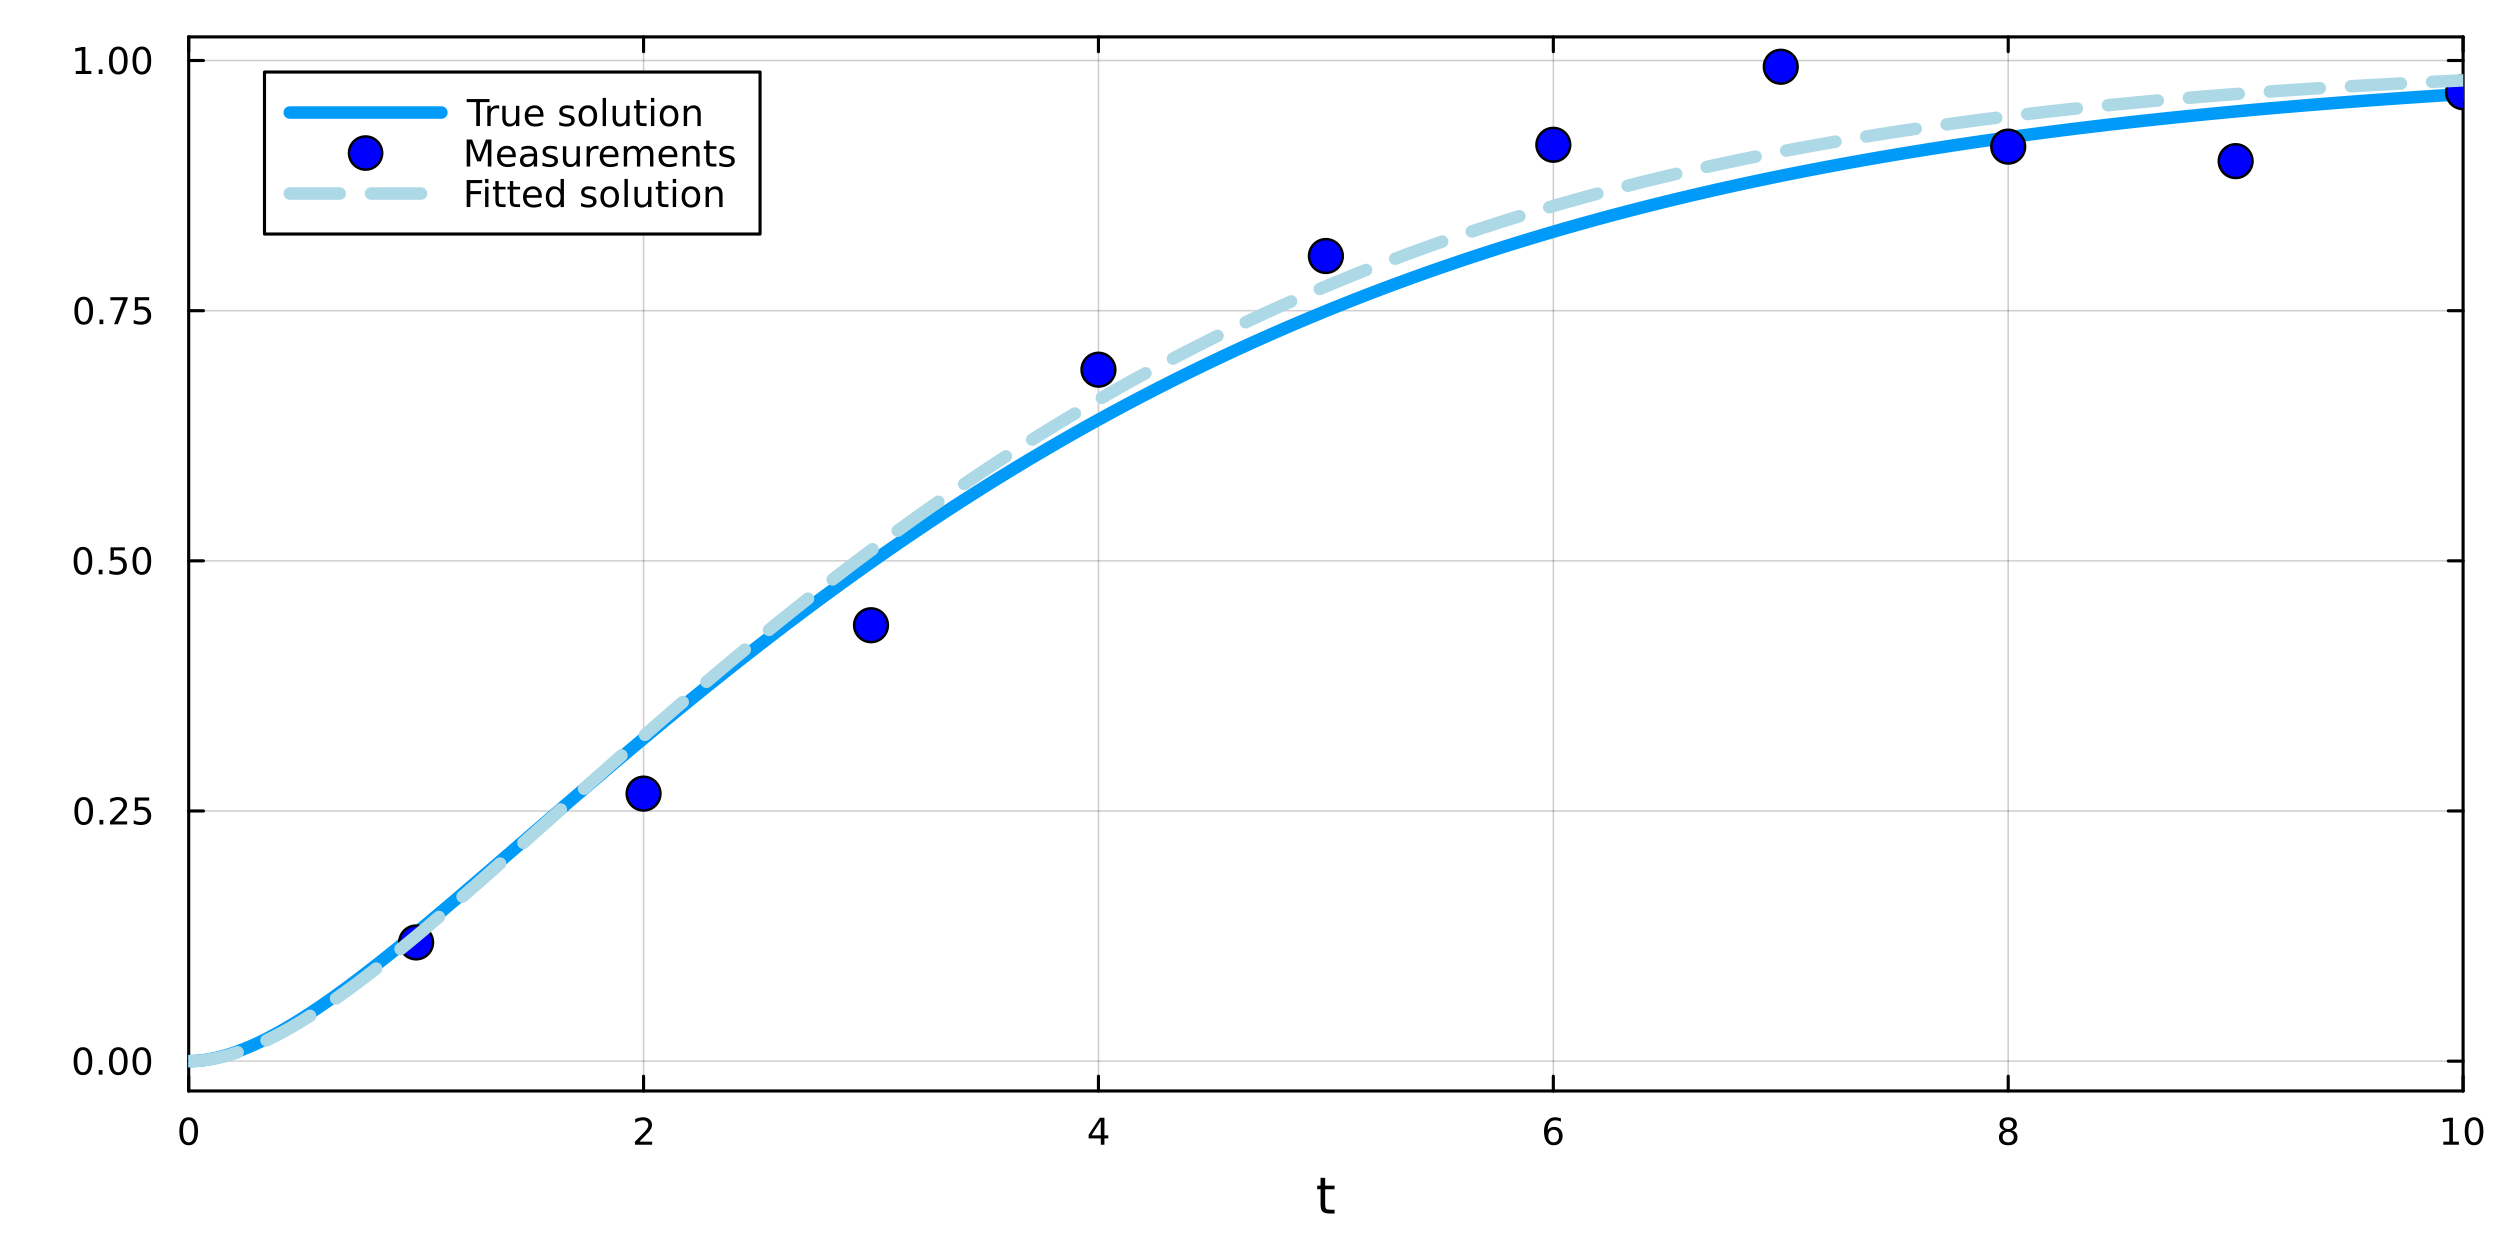 <?xml version="1.0" encoding="utf-8"?>
<svg xmlns="http://www.w3.org/2000/svg" xmlns:xlink="http://www.w3.org/1999/xlink" width="800" height="400" viewBox="0 0 3200 1600">
<rect x="0" y="0" width="3200" height="1600" fill="#333333" stroke="none"/>
<defs>
  <clipPath id="clip640">
    <rect x="0" y="0" width="3200" height="1600"/>
  </clipPath>
</defs>
<path clip-path="url(#clip640)" d="M0 1600 L3200 1600 L3200 0 L0 0  Z" fill="#ffffff" fill-rule="evenodd" fill-opacity="1"/>
<defs>
  <clipPath id="clip641">
    <rect x="640" y="0" width="2241" height="1600"/>
  </clipPath>
</defs>
<path clip-path="url(#clip640)" d="M241.518 1396.46 L3152.76 1396.46 L3152.76 47.244 L241.518 47.244  Z" fill="#ffffff" fill-rule="evenodd" fill-opacity="1"/>
<defs>
  <clipPath id="clip642">
    <rect x="241" y="47" width="2912" height="1350"/>
  </clipPath>
</defs>
<polyline clip-path="url(#clip642)" style="stroke:#000000; stroke-linecap:round; stroke-linejoin:round; stroke-width:2; stroke-opacity:0.1; fill:none" points="241.518,1396.46 241.518,47.244 "/>
<polyline clip-path="url(#clip642)" style="stroke:#000000; stroke-linecap:round; stroke-linejoin:round; stroke-width:2; stroke-opacity:0.1; fill:none" points="823.766,1396.46 823.766,47.244 "/>
<polyline clip-path="url(#clip642)" style="stroke:#000000; stroke-linecap:round; stroke-linejoin:round; stroke-width:2; stroke-opacity:0.1; fill:none" points="1406.01,1396.46 1406.01,47.244 "/>
<polyline clip-path="url(#clip642)" style="stroke:#000000; stroke-linecap:round; stroke-linejoin:round; stroke-width:2; stroke-opacity:0.1; fill:none" points="1988.26,1396.46 1988.26,47.244 "/>
<polyline clip-path="url(#clip642)" style="stroke:#000000; stroke-linecap:round; stroke-linejoin:round; stroke-width:2; stroke-opacity:0.1; fill:none" points="2570.51,1396.46 2570.51,47.244 "/>
<polyline clip-path="url(#clip642)" style="stroke:#000000; stroke-linecap:round; stroke-linejoin:round; stroke-width:2; stroke-opacity:0.1; fill:none" points="3152.76,1396.46 3152.76,47.244 "/>
<polyline clip-path="url(#clip642)" style="stroke:#000000; stroke-linecap:round; stroke-linejoin:round; stroke-width:2; stroke-opacity:0.1; fill:none" points="241.518,1396.46 241.518,47.244 "/>
<polyline clip-path="url(#clip642)" style="stroke:#000000; stroke-linecap:round; stroke-linejoin:round; stroke-width:2; stroke-opacity:0.1; fill:none" points="823.766,1396.46 823.766,47.244 "/>
<polyline clip-path="url(#clip642)" style="stroke:#000000; stroke-linecap:round; stroke-linejoin:round; stroke-width:2; stroke-opacity:0.1; fill:none" points="1406.01,1396.46 1406.01,47.244 "/>
<polyline clip-path="url(#clip642)" style="stroke:#000000; stroke-linecap:round; stroke-linejoin:round; stroke-width:2; stroke-opacity:0.1; fill:none" points="1988.26,1396.46 1988.26,47.244 "/>
<polyline clip-path="url(#clip642)" style="stroke:#000000; stroke-linecap:round; stroke-linejoin:round; stroke-width:2; stroke-opacity:0.1; fill:none" points="2570.51,1396.46 2570.51,47.244 "/>
<polyline clip-path="url(#clip642)" style="stroke:#000000; stroke-linecap:round; stroke-linejoin:round; stroke-width:2; stroke-opacity:0.1; fill:none" points="3152.76,1396.46 3152.76,47.244 "/>
<polyline clip-path="url(#clip642)" style="stroke:#000000; stroke-linecap:round; stroke-linejoin:round; stroke-width:2; stroke-opacity:0.1; fill:none" points="241.518,1358.27 3152.76,1358.27 "/>
<polyline clip-path="url(#clip642)" style="stroke:#000000; stroke-linecap:round; stroke-linejoin:round; stroke-width:2; stroke-opacity:0.1; fill:none" points="241.518,1038.07 3152.76,1038.07 "/>
<polyline clip-path="url(#clip642)" style="stroke:#000000; stroke-linecap:round; stroke-linejoin:round; stroke-width:2; stroke-opacity:0.1; fill:none" points="241.518,717.873 3152.76,717.873 "/>
<polyline clip-path="url(#clip642)" style="stroke:#000000; stroke-linecap:round; stroke-linejoin:round; stroke-width:2; stroke-opacity:0.1; fill:none" points="241.518,397.674 3152.76,397.674 "/>
<polyline clip-path="url(#clip642)" style="stroke:#000000; stroke-linecap:round; stroke-linejoin:round; stroke-width:2; stroke-opacity:0.1; fill:none" points="241.518,77.475 3152.76,77.475 "/>
<polyline clip-path="url(#clip642)" style="stroke:#000000; stroke-linecap:round; stroke-linejoin:round; stroke-width:2; stroke-opacity:0.1; fill:none" points="241.518,1358.27 3152.76,1358.27 "/>
<polyline clip-path="url(#clip642)" style="stroke:#000000; stroke-linecap:round; stroke-linejoin:round; stroke-width:2; stroke-opacity:0.1; fill:none" points="241.518,1038.07 3152.76,1038.07 "/>
<polyline clip-path="url(#clip642)" style="stroke:#000000; stroke-linecap:round; stroke-linejoin:round; stroke-width:2; stroke-opacity:0.1; fill:none" points="241.518,717.873 3152.76,717.873 "/>
<polyline clip-path="url(#clip642)" style="stroke:#000000; stroke-linecap:round; stroke-linejoin:round; stroke-width:2; stroke-opacity:0.1; fill:none" points="241.518,397.674 3152.76,397.674 "/>
<polyline clip-path="url(#clip642)" style="stroke:#000000; stroke-linecap:round; stroke-linejoin:round; stroke-width:2; stroke-opacity:0.1; fill:none" points="241.518,77.475 3152.76,77.475 "/>
<polyline clip-path="url(#clip640)" style="stroke:#000000; stroke-linecap:round; stroke-linejoin:round; stroke-width:4; stroke-opacity:1; fill:none" points="241.518,1396.46 3152.76,1396.46 "/>
<polyline clip-path="url(#clip640)" style="stroke:#000000; stroke-linecap:round; stroke-linejoin:round; stroke-width:4; stroke-opacity:1; fill:none" points="241.518,47.244 3152.76,47.244 "/>
<polyline clip-path="url(#clip640)" style="stroke:#000000; stroke-linecap:round; stroke-linejoin:round; stroke-width:4; stroke-opacity:1; fill:none" points="241.518,1396.46 241.518,1377.56 "/>
<polyline clip-path="url(#clip640)" style="stroke:#000000; stroke-linecap:round; stroke-linejoin:round; stroke-width:4; stroke-opacity:1; fill:none" points="823.766,1396.46 823.766,1377.56 "/>
<polyline clip-path="url(#clip640)" style="stroke:#000000; stroke-linecap:round; stroke-linejoin:round; stroke-width:4; stroke-opacity:1; fill:none" points="1406.01,1396.46 1406.01,1377.56 "/>
<polyline clip-path="url(#clip640)" style="stroke:#000000; stroke-linecap:round; stroke-linejoin:round; stroke-width:4; stroke-opacity:1; fill:none" points="1988.26,1396.46 1988.26,1377.56 "/>
<polyline clip-path="url(#clip640)" style="stroke:#000000; stroke-linecap:round; stroke-linejoin:round; stroke-width:4; stroke-opacity:1; fill:none" points="2570.51,1396.46 2570.51,1377.56 "/>
<polyline clip-path="url(#clip640)" style="stroke:#000000; stroke-linecap:round; stroke-linejoin:round; stroke-width:4; stroke-opacity:1; fill:none" points="3152.76,1396.46 3152.76,1377.56 "/>
<polyline clip-path="url(#clip640)" style="stroke:#000000; stroke-linecap:round; stroke-linejoin:round; stroke-width:4; stroke-opacity:1; fill:none" points="241.518,47.244 241.518,66.142 "/>
<polyline clip-path="url(#clip640)" style="stroke:#000000; stroke-linecap:round; stroke-linejoin:round; stroke-width:4; stroke-opacity:1; fill:none" points="823.766,47.244 823.766,66.142 "/>
<polyline clip-path="url(#clip640)" style="stroke:#000000; stroke-linecap:round; stroke-linejoin:round; stroke-width:4; stroke-opacity:1; fill:none" points="1406.01,47.244 1406.01,66.142 "/>
<polyline clip-path="url(#clip640)" style="stroke:#000000; stroke-linecap:round; stroke-linejoin:round; stroke-width:4; stroke-opacity:1; fill:none" points="1988.26,47.244 1988.26,66.142 "/>
<polyline clip-path="url(#clip640)" style="stroke:#000000; stroke-linecap:round; stroke-linejoin:round; stroke-width:4; stroke-opacity:1; fill:none" points="2570.51,47.244 2570.51,66.142 "/>
<polyline clip-path="url(#clip640)" style="stroke:#000000; stroke-linecap:round; stroke-linejoin:round; stroke-width:4; stroke-opacity:1; fill:none" points="3152.76,47.244 3152.76,66.142 "/>
<path clip-path="url(#clip640)" d="M241.518 1433.77 Q237.907 1433.77 236.078 1437.34 Q234.273 1440.88 234.273 1448.01 Q234.273 1455.12 236.078 1458.68 Q237.907 1462.22 241.518 1462.22 Q245.152 1462.22 246.958 1458.68 Q248.787 1455.12 248.787 1448.01 Q248.787 1440.88 246.958 1437.34 Q245.152 1433.77 241.518 1433.77 M241.518 1430.07 Q247.328 1430.07 250.384 1434.68 Q253.462 1439.26 253.462 1448.01 Q253.462 1456.74 250.384 1461.34 Q247.328 1465.93 241.518 1465.93 Q235.708 1465.93 232.629 1461.34 Q229.574 1456.74 229.574 1448.01 Q229.574 1439.26 232.629 1434.68 Q235.708 1430.07 241.518 1430.07 Z" fill="#000000" fill-rule="nonzero" fill-opacity="1" /><path clip-path="url(#clip640)" d="M818.418 1461.32 L834.738 1461.32 L834.738 1465.26 L812.793 1465.26 L812.793 1461.32 Q815.456 1458.57 820.039 1453.94 Q824.645 1449.28 825.826 1447.94 Q828.071 1445.42 828.951 1443.68 Q829.854 1441.92 829.854 1440.23 Q829.854 1437.48 827.909 1435.74 Q825.988 1434.01 822.886 1434.01 Q820.687 1434.01 818.233 1434.77 Q815.803 1435.53 813.025 1437.08 L813.025 1432.36 Q815.849 1431.23 818.303 1430.65 Q820.756 1430.07 822.793 1430.07 Q828.164 1430.07 831.358 1432.76 Q834.553 1435.44 834.553 1439.93 Q834.553 1442.06 833.742 1443.98 Q832.955 1445.88 830.849 1448.47 Q830.27 1449.14 827.168 1452.36 Q824.067 1455.56 818.418 1461.32 Z" fill="#000000" fill-rule="nonzero" fill-opacity="1" /><path clip-path="url(#clip640)" d="M1409.02 1434.77 L1397.22 1453.22 L1409.02 1453.22 L1409.02 1434.77 M1407.8 1430.7 L1413.68 1430.7 L1413.68 1453.22 L1418.61 1453.22 L1418.61 1457.11 L1413.68 1457.11 L1413.68 1465.26 L1409.02 1465.26 L1409.02 1457.11 L1393.42 1457.11 L1393.42 1452.59 L1407.8 1430.7 Z" fill="#000000" fill-rule="nonzero" fill-opacity="1" /><path clip-path="url(#clip640)" d="M1988.67 1446.11 Q1985.52 1446.11 1983.67 1448.27 Q1981.84 1450.42 1981.84 1454.17 Q1981.84 1457.89 1983.67 1460.07 Q1985.52 1462.22 1988.67 1462.22 Q1991.81 1462.22 1993.64 1460.07 Q1995.49 1457.89 1995.49 1454.17 Q1995.49 1450.42 1993.64 1448.27 Q1991.81 1446.11 1988.67 1446.11 M1997.95 1431.46 L1997.95 1435.72 Q1996.19 1434.89 1994.38 1434.45 Q1992.6 1434.01 1990.84 1434.01 Q1986.21 1434.01 1983.76 1437.13 Q1981.33 1440.26 1980.98 1446.58 Q1982.35 1444.56 1984.41 1443.5 Q1986.47 1442.41 1988.94 1442.41 Q1994.15 1442.41 1997.16 1445.58 Q2000.19 1448.73 2000.19 1454.17 Q2000.19 1459.49 1997.05 1462.71 Q1993.9 1465.93 1988.67 1465.93 Q1982.67 1465.93 1979.5 1461.34 Q1976.33 1456.74 1976.33 1448.01 Q1976.33 1439.82 1980.22 1434.95 Q1984.11 1430.07 1990.66 1430.07 Q1992.42 1430.07 1994.2 1430.42 Q1996 1430.77 1997.95 1431.46 Z" fill="#000000" fill-rule="nonzero" fill-opacity="1" /><path clip-path="url(#clip640)" d="M2570.51 1448.84 Q2567.18 1448.84 2565.25 1450.63 Q2563.36 1452.41 2563.36 1455.53 Q2563.36 1458.66 2565.25 1460.44 Q2567.18 1462.22 2570.51 1462.22 Q2573.84 1462.22 2575.76 1460.44 Q2577.68 1458.64 2577.68 1455.53 Q2577.68 1452.41 2575.76 1450.63 Q2573.86 1448.84 2570.51 1448.84 M2565.83 1446.85 Q2562.82 1446.11 2561.13 1444.05 Q2559.47 1441.99 2559.47 1439.03 Q2559.47 1434.89 2562.41 1432.48 Q2565.37 1430.07 2570.51 1430.07 Q2575.67 1430.07 2578.61 1432.48 Q2581.55 1434.89 2581.55 1439.03 Q2581.55 1441.99 2579.86 1444.05 Q2578.19 1446.11 2575.21 1446.85 Q2578.59 1447.64 2580.46 1449.93 Q2582.36 1452.22 2582.36 1455.53 Q2582.36 1460.56 2579.28 1463.24 Q2576.23 1465.93 2570.51 1465.93 Q2564.79 1465.93 2561.71 1463.24 Q2558.66 1460.56 2558.66 1455.53 Q2558.66 1452.22 2560.55 1449.93 Q2562.45 1447.64 2565.83 1446.85 M2564.12 1439.47 Q2564.12 1442.15 2565.79 1443.66 Q2567.48 1445.16 2570.51 1445.16 Q2573.52 1445.16 2575.21 1443.66 Q2576.92 1442.15 2576.92 1439.47 Q2576.92 1436.78 2575.21 1435.28 Q2573.52 1433.77 2570.51 1433.77 Q2567.48 1433.77 2565.79 1435.28 Q2564.12 1436.78 2564.12 1439.47 Z" fill="#000000" fill-rule="nonzero" fill-opacity="1" /><path clip-path="url(#clip640)" d="M3127.44 1461.32 L3135.08 1461.32 L3135.08 1434.95 L3126.77 1436.62 L3126.77 1432.36 L3135.04 1430.7 L3139.71 1430.7 L3139.71 1461.32 L3147.35 1461.32 L3147.35 1465.26 L3127.44 1465.26 L3127.44 1461.32 Z" fill="#000000" fill-rule="nonzero" fill-opacity="1" /><path clip-path="url(#clip640)" d="M3166.8 1433.77 Q3163.18 1433.77 3161.36 1437.34 Q3159.55 1440.88 3159.55 1448.01 Q3159.55 1455.12 3161.36 1458.68 Q3163.18 1462.22 3166.8 1462.22 Q3170.43 1462.22 3172.23 1458.68 Q3174.06 1455.12 3174.06 1448.01 Q3174.06 1440.88 3172.23 1437.34 Q3170.43 1433.77 3166.8 1433.77 M3166.8 1430.07 Q3172.61 1430.07 3175.66 1434.68 Q3178.74 1439.26 3178.74 1448.01 Q3178.74 1456.74 3175.66 1461.34 Q3172.61 1465.93 3166.8 1465.93 Q3160.99 1465.93 3157.91 1461.34 Q3154.85 1456.74 3154.85 1448.01 Q3154.85 1439.26 3157.91 1434.68 Q3160.99 1430.07 3166.8 1430.07 Z" fill="#000000" fill-rule="nonzero" fill-opacity="1" /><path clip-path="url(#clip640)" d="M1696.2 1507.55 L1696.2 1517.67 L1708.26 1517.67 L1708.26 1522.22 L1696.2 1522.22 L1696.2 1541.58 Q1696.2 1545.94 1697.38 1547.18 Q1698.59 1548.42 1702.25 1548.42 L1708.26 1548.42 L1708.26 1553.32 L1702.25 1553.32 Q1695.47 1553.32 1692.89 1550.81 Q1690.31 1548.26 1690.31 1541.58 L1690.31 1522.22 L1686.01 1522.22 L1686.01 1517.67 L1690.31 1517.67 L1690.31 1507.55 L1696.2 1507.55 Z" fill="#000000" fill-rule="nonzero" fill-opacity="1" /><polyline clip-path="url(#clip640)" style="stroke:#000000; stroke-linecap:round; stroke-linejoin:round; stroke-width:4; stroke-opacity:1; fill:none" points="241.518,1396.46 241.518,47.244 "/>
<polyline clip-path="url(#clip640)" style="stroke:#000000; stroke-linecap:round; stroke-linejoin:round; stroke-width:4; stroke-opacity:1; fill:none" points="3152.76,1396.46 3152.76,47.244 "/>
<polyline clip-path="url(#clip640)" style="stroke:#000000; stroke-linecap:round; stroke-linejoin:round; stroke-width:4; stroke-opacity:1; fill:none" points="241.518,1358.27 260.416,1358.27 "/>
<polyline clip-path="url(#clip640)" style="stroke:#000000; stroke-linecap:round; stroke-linejoin:round; stroke-width:4; stroke-opacity:1; fill:none" points="241.518,1038.07 260.416,1038.07 "/>
<polyline clip-path="url(#clip640)" style="stroke:#000000; stroke-linecap:round; stroke-linejoin:round; stroke-width:4; stroke-opacity:1; fill:none" points="241.518,717.873 260.416,717.873 "/>
<polyline clip-path="url(#clip640)" style="stroke:#000000; stroke-linecap:round; stroke-linejoin:round; stroke-width:4; stroke-opacity:1; fill:none" points="241.518,397.674 260.416,397.674 "/>
<polyline clip-path="url(#clip640)" style="stroke:#000000; stroke-linecap:round; stroke-linejoin:round; stroke-width:4; stroke-opacity:1; fill:none" points="241.518,77.475 260.416,77.475 "/>
<polyline clip-path="url(#clip640)" style="stroke:#000000; stroke-linecap:round; stroke-linejoin:round; stroke-width:4; stroke-opacity:1; fill:none" points="3152.76,1358.27 3133.86,1358.27 "/>
<polyline clip-path="url(#clip640)" style="stroke:#000000; stroke-linecap:round; stroke-linejoin:round; stroke-width:4; stroke-opacity:1; fill:none" points="3152.76,1038.07 3133.86,1038.07 "/>
<polyline clip-path="url(#clip640)" style="stroke:#000000; stroke-linecap:round; stroke-linejoin:round; stroke-width:4; stroke-opacity:1; fill:none" points="3152.76,717.873 3133.86,717.873 "/>
<polyline clip-path="url(#clip640)" style="stroke:#000000; stroke-linecap:round; stroke-linejoin:round; stroke-width:4; stroke-opacity:1; fill:none" points="3152.76,397.674 3133.86,397.674 "/>
<polyline clip-path="url(#clip640)" style="stroke:#000000; stroke-linecap:round; stroke-linejoin:round; stroke-width:4; stroke-opacity:1; fill:none" points="3152.76,77.475 3133.86,77.475 "/>
<path clip-path="url(#clip640)" d="M106.181 1344.07 Q102.57 1344.07 100.741 1347.63 Q98.935 1351.18 98.935 1358.31 Q98.935 1365.41 100.741 1368.98 Q102.57 1372.52 106.181 1372.52 Q109.815 1372.52 111.62 1368.98 Q113.449 1365.41 113.449 1358.31 Q113.449 1351.18 111.62 1347.63 Q109.815 1344.07 106.181 1344.07 M106.181 1340.37 Q111.991 1340.37 115.046 1344.97 Q118.125 1349.56 118.125 1358.31 Q118.125 1367.03 115.046 1371.64 Q111.991 1376.22 106.181 1376.22 Q100.37 1376.22 97.292 1371.64 Q94.236 1367.03 94.236 1358.31 Q94.236 1349.56 97.292 1344.97 Q100.37 1340.37 106.181 1340.37 Z" fill="#000000" fill-rule="nonzero" fill-opacity="1" /><path clip-path="url(#clip640)" d="M126.343 1369.67 L131.227 1369.67 L131.227 1375.55 L126.343 1375.55 L126.343 1369.67 Z" fill="#000000" fill-rule="nonzero" fill-opacity="1" /><path clip-path="url(#clip640)" d="M151.412 1344.07 Q147.801 1344.07 145.972 1347.63 Q144.167 1351.18 144.167 1358.31 Q144.167 1365.41 145.972 1368.98 Q147.801 1372.52 151.412 1372.52 Q155.046 1372.52 156.852 1368.98 Q158.68 1365.41 158.68 1358.31 Q158.68 1351.18 156.852 1347.63 Q155.046 1344.07 151.412 1344.07 M151.412 1340.37 Q157.222 1340.37 160.278 1344.97 Q163.356 1349.56 163.356 1358.31 Q163.356 1367.03 160.278 1371.64 Q157.222 1376.22 151.412 1376.22 Q145.602 1376.22 142.523 1371.64 Q139.467 1367.03 139.467 1358.31 Q139.467 1349.56 142.523 1344.97 Q145.602 1340.37 151.412 1340.37 Z" fill="#000000" fill-rule="nonzero" fill-opacity="1" /><path clip-path="url(#clip640)" d="M181.574 1344.07 Q177.963 1344.07 176.134 1347.63 Q174.328 1351.18 174.328 1358.31 Q174.328 1365.41 176.134 1368.98 Q177.963 1372.52 181.574 1372.52 Q185.208 1372.52 187.014 1368.98 Q188.842 1365.41 188.842 1358.31 Q188.842 1351.18 187.014 1347.63 Q185.208 1344.07 181.574 1344.07 M181.574 1340.37 Q187.384 1340.37 190.439 1344.97 Q193.518 1349.56 193.518 1358.31 Q193.518 1367.03 190.439 1371.64 Q187.384 1376.22 181.574 1376.22 Q175.764 1376.22 172.685 1371.64 Q169.629 1367.03 169.629 1358.31 Q169.629 1349.56 172.685 1344.97 Q175.764 1340.37 181.574 1340.37 Z" fill="#000000" fill-rule="nonzero" fill-opacity="1" /><path clip-path="url(#clip640)" d="M107.176 1023.87 Q103.565 1023.87 101.736 1027.44 Q99.931 1030.98 99.931 1038.11 Q99.931 1045.21 101.736 1048.78 Q103.565 1052.32 107.176 1052.32 Q110.81 1052.32 112.616 1048.78 Q114.444 1045.21 114.444 1038.11 Q114.444 1030.98 112.616 1027.44 Q110.81 1023.87 107.176 1023.87 M107.176 1020.17 Q112.986 1020.17 116.042 1024.77 Q119.12 1029.36 119.12 1038.11 Q119.12 1046.83 116.042 1051.44 Q112.986 1056.02 107.176 1056.02 Q101.366 1056.02 98.287 1051.44 Q95.232 1046.83 95.232 1038.11 Q95.232 1029.36 98.287 1024.77 Q101.366 1020.17 107.176 1020.17 Z" fill="#000000" fill-rule="nonzero" fill-opacity="1" /><path clip-path="url(#clip640)" d="M127.338 1049.47 L132.222 1049.47 L132.222 1055.35 L127.338 1055.35 L127.338 1049.47 Z" fill="#000000" fill-rule="nonzero" fill-opacity="1" /><path clip-path="url(#clip640)" d="M146.435 1051.42 L162.754 1051.42 L162.754 1055.35 L140.81 1055.35 L140.81 1051.42 Q143.472 1048.66 148.055 1044.03 Q152.662 1039.38 153.842 1038.04 Q156.088 1035.51 156.967 1033.78 Q157.87 1032.02 157.87 1030.33 Q157.87 1027.57 155.926 1025.84 Q154.004 1024.1 150.903 1024.1 Q148.704 1024.1 146.25 1024.87 Q143.819 1025.63 141.042 1027.18 L141.042 1022.46 Q143.866 1021.32 146.319 1020.75 Q148.773 1020.17 150.81 1020.17 Q156.18 1020.17 159.375 1022.85 Q162.569 1025.54 162.569 1030.03 Q162.569 1032.16 161.759 1034.08 Q160.972 1035.98 158.866 1038.57 Q158.287 1039.24 155.185 1042.46 Q152.083 1045.65 146.435 1051.42 Z" fill="#000000" fill-rule="nonzero" fill-opacity="1" /><path clip-path="url(#clip640)" d="M172.615 1020.79 L190.972 1020.79 L190.972 1024.73 L176.898 1024.73 L176.898 1033.2 Q177.916 1032.85 178.935 1032.69 Q179.953 1032.5 180.972 1032.5 Q186.759 1032.5 190.138 1035.68 Q193.518 1038.85 193.518 1044.26 Q193.518 1049.84 190.046 1052.94 Q186.574 1056.02 180.254 1056.02 Q178.078 1056.02 175.81 1055.65 Q173.564 1055.28 171.157 1054.54 L171.157 1049.84 Q173.24 1050.98 175.463 1051.53 Q177.685 1052.09 180.162 1052.09 Q184.166 1052.09 186.504 1049.98 Q188.842 1047.87 188.842 1044.26 Q188.842 1040.65 186.504 1038.55 Q184.166 1036.44 180.162 1036.44 Q178.287 1036.44 176.412 1036.86 Q174.56 1037.27 172.615 1038.15 L172.615 1020.79 Z" fill="#000000" fill-rule="nonzero" fill-opacity="1" /><path clip-path="url(#clip640)" d="M106.181 703.672 Q102.57 703.672 100.741 707.236 Q98.935 710.778 98.935 717.908 Q98.935 725.014 100.741 728.579 Q102.57 732.12 106.181 732.12 Q109.815 732.12 111.62 728.579 Q113.449 725.014 113.449 717.908 Q113.449 710.778 111.62 707.236 Q109.815 703.672 106.181 703.672 M106.181 699.968 Q111.991 699.968 115.046 704.574 Q118.125 709.158 118.125 717.908 Q118.125 726.634 115.046 731.241 Q111.991 735.824 106.181 735.824 Q100.37 735.824 97.292 731.241 Q94.236 726.634 94.236 717.908 Q94.236 709.158 97.292 704.574 Q100.37 699.968 106.181 699.968 Z" fill="#000000" fill-rule="nonzero" fill-opacity="1" /><path clip-path="url(#clip640)" d="M126.343 729.273 L131.227 729.273 L131.227 735.153 L126.343 735.153 L126.343 729.273 Z" fill="#000000" fill-rule="nonzero" fill-opacity="1" /><path clip-path="url(#clip640)" d="M141.458 700.593 L159.815 700.593 L159.815 704.528 L145.741 704.528 L145.741 713 Q146.759 712.653 147.778 712.491 Q148.796 712.306 149.815 712.306 Q155.602 712.306 158.981 715.477 Q162.361 718.648 162.361 724.065 Q162.361 729.644 158.889 732.745 Q155.416 735.824 149.097 735.824 Q146.921 735.824 144.653 735.454 Q142.407 735.083 140 734.343 L140 729.644 Q142.083 730.778 144.305 731.333 Q146.528 731.889 149.004 731.889 Q153.009 731.889 155.347 729.783 Q157.685 727.676 157.685 724.065 Q157.685 720.454 155.347 718.347 Q153.009 716.241 149.004 716.241 Q147.129 716.241 145.254 716.658 Q143.403 717.074 141.458 717.954 L141.458 700.593 Z" fill="#000000" fill-rule="nonzero" fill-opacity="1" /><path clip-path="url(#clip640)" d="M181.574 703.672 Q177.963 703.672 176.134 707.236 Q174.328 710.778 174.328 717.908 Q174.328 725.014 176.134 728.579 Q177.963 732.12 181.574 732.12 Q185.208 732.12 187.014 728.579 Q188.842 725.014 188.842 717.908 Q188.842 710.778 187.014 707.236 Q185.208 703.672 181.574 703.672 M181.574 699.968 Q187.384 699.968 190.439 704.574 Q193.518 709.158 193.518 717.908 Q193.518 726.634 190.439 731.241 Q187.384 735.824 181.574 735.824 Q175.764 735.824 172.685 731.241 Q169.629 726.634 169.629 717.908 Q169.629 709.158 172.685 704.574 Q175.764 699.968 181.574 699.968 Z" fill="#000000" fill-rule="nonzero" fill-opacity="1" /><path clip-path="url(#clip640)" d="M107.176 383.473 Q103.565 383.473 101.736 387.038 Q99.931 390.579 99.931 397.709 Q99.931 404.815 101.736 408.38 Q103.565 411.922 107.176 411.922 Q110.81 411.922 112.616 408.38 Q114.444 404.815 114.444 397.709 Q114.444 390.579 112.616 387.038 Q110.81 383.473 107.176 383.473 M107.176 379.769 Q112.986 379.769 116.042 384.375 Q119.12 388.959 119.12 397.709 Q119.12 406.436 116.042 411.042 Q112.986 415.625 107.176 415.625 Q101.366 415.625 98.287 411.042 Q95.232 406.436 95.232 397.709 Q95.232 388.959 98.287 384.375 Q101.366 379.769 107.176 379.769 Z" fill="#000000" fill-rule="nonzero" fill-opacity="1" /><path clip-path="url(#clip640)" d="M127.338 409.074 L132.222 409.074 L132.222 414.954 L127.338 414.954 L127.338 409.074 Z" fill="#000000" fill-rule="nonzero" fill-opacity="1" /><path clip-path="url(#clip640)" d="M141.227 380.394 L163.449 380.394 L163.449 382.385 L150.903 414.954 L146.018 414.954 L157.824 384.329 L141.227 384.329 L141.227 380.394 Z" fill="#000000" fill-rule="nonzero" fill-opacity="1" /><path clip-path="url(#clip640)" d="M172.615 380.394 L190.972 380.394 L190.972 384.329 L176.898 384.329 L176.898 392.801 Q177.916 392.454 178.935 392.292 Q179.953 392.107 180.972 392.107 Q186.759 392.107 190.138 395.278 Q193.518 398.449 193.518 403.866 Q193.518 409.445 190.046 412.547 Q186.574 415.625 180.254 415.625 Q178.078 415.625 175.81 415.255 Q173.564 414.885 171.157 414.144 L171.157 409.445 Q173.24 410.579 175.463 411.135 Q177.685 411.69 180.162 411.69 Q184.166 411.69 186.504 409.584 Q188.842 407.477 188.842 403.866 Q188.842 400.255 186.504 398.149 Q184.166 396.042 180.162 396.042 Q178.287 396.042 176.412 396.459 Q174.56 396.875 172.615 397.755 L172.615 380.394 Z" fill="#000000" fill-rule="nonzero" fill-opacity="1" /><path clip-path="url(#clip640)" d="M96.991 90.82 L104.63 90.82 L104.63 64.454 L96.32 66.121 L96.32 61.862 L104.583 60.195 L109.259 60.195 L109.259 90.82 L116.898 90.82 L116.898 94.755 L96.991 94.755 L96.991 90.82 Z" fill="#000000" fill-rule="nonzero" fill-opacity="1" /><path clip-path="url(#clip640)" d="M126.343 88.876 L131.227 88.876 L131.227 94.755 L126.343 94.755 L126.343 88.876 Z" fill="#000000" fill-rule="nonzero" fill-opacity="1" /><path clip-path="url(#clip640)" d="M151.412 63.274 Q147.801 63.274 145.972 66.839 Q144.167 70.38 144.167 77.51 Q144.167 84.616 145.972 88.181 Q147.801 91.723 151.412 91.723 Q155.046 91.723 156.852 88.181 Q158.68 84.616 158.68 77.51 Q158.68 70.38 156.852 66.839 Q155.046 63.274 151.412 63.274 M151.412 59.57 Q157.222 59.57 160.278 64.177 Q163.356 68.76 163.356 77.51 Q163.356 86.237 160.278 90.843 Q157.222 95.427 151.412 95.427 Q145.602 95.427 142.523 90.843 Q139.467 86.237 139.467 77.51 Q139.467 68.76 142.523 64.177 Q145.602 59.57 151.412 59.57 Z" fill="#000000" fill-rule="nonzero" fill-opacity="1" /><path clip-path="url(#clip640)" d="M181.574 63.274 Q177.963 63.274 176.134 66.839 Q174.328 70.38 174.328 77.51 Q174.328 84.616 176.134 88.181 Q177.963 91.723 181.574 91.723 Q185.208 91.723 187.014 88.181 Q188.842 84.616 188.842 77.51 Q188.842 70.38 187.014 66.839 Q185.208 63.274 181.574 63.274 M181.574 59.57 Q187.384 59.57 190.439 64.177 Q193.518 68.76 193.518 77.51 Q193.518 86.237 190.439 90.843 Q187.384 95.427 181.574 95.427 Q175.764 95.427 172.685 90.843 Q169.629 86.237 169.629 77.51 Q169.629 68.76 172.685 64.177 Q175.764 59.57 181.574 59.57 Z" fill="#000000" fill-rule="nonzero" fill-opacity="1" /><polyline clip-path="url(#clip642)" style="stroke:#009af9; stroke-linecap:round; stroke-linejoin:round; stroke-width:16; stroke-opacity:1; fill:none" points="241.518,1358.27 244.432,1358.24 247.346,1358.14 250.261,1357.99 253.175,1357.77 256.089,1357.5 259.003,1357.17 261.917,1356.79 264.831,1356.35 267.745,1355.86 270.66,1355.32 273.574,1354.73 276.488,1354.09 279.402,1353.4 282.316,1352.67 285.23,1351.89 288.145,1351.07 291.059,1350.2 293.973,1349.3 296.887,1348.35 299.801,1347.36 302.715,1346.33 305.629,1345.27 308.544,1344.16 311.458,1343.02 314.372,1341.85 317.286,1340.64 320.2,1339.4 323.114,1338.12 326.029,1336.81 328.943,1335.47 331.857,1334.1 334.771,1332.7 337.685,1331.27 340.599,1329.81 343.513,1328.32 346.428,1326.81 349.342,1325.27 352.256,1323.7 355.17,1322.1 358.084,1320.49 360.998,1318.84 363.912,1317.17 366.827,1315.48 369.741,1313.77 372.655,1312.04 375.569,1310.28 378.483,1308.5 381.397,1306.7 384.312,1304.88 387.226,1303.04 390.14,1301.18 393.054,1299.3 395.968,1297.41 398.882,1295.49 401.796,1293.56 404.711,1291.61 407.625,1289.64 410.539,1287.66 413.453,1285.66 416.367,1283.65 419.281,1281.62 422.196,1279.57 425.11,1277.51 428.024,1275.44 430.938,1273.35 433.852,1271.25 436.766,1269.13 439.68,1267 442.595,1264.86 445.509,1262.71 448.423,1260.55 451.337,1258.37 454.251,1256.18 457.165,1253.98 460.079,1251.77 462.994,1249.55 465.908,1247.32 468.822,1245.08 471.736,1242.82 474.65,1240.56 477.564,1238.29 480.479,1236.01 483.393,1233.72 486.307,1231.43 489.221,1229.12 492.135,1226.81 495.049,1224.48 497.963,1222.15 500.878,1219.82 503.792,1217.47 506.706,1215.12 509.62,1212.76 512.534,1210.39 515.448,1208.02 518.363,1205.64 521.277,1203.26 524.191,1200.86 527.105,1198.47 530.019,1196.06 532.933,1193.66 535.847,1191.24 538.762,1188.82 541.676,1186.4 544.59,1183.97 547.504,1181.54 550.418,1179.1 553.332,1176.66 556.247,1174.21 559.161,1171.76 562.075,1169.31 564.989,1166.85 567.903,1164.38 570.817,1161.92 573.731,1159.45 576.646,1156.98 579.56,1154.5 582.474,1152.02 585.388,1149.54 588.302,1147.06 591.216,1144.57 594.13,1142.08 597.045,1139.59 599.959,1137.09 602.873,1134.6 605.787,1132.1 608.701,1129.6 611.615,1127.1 614.53,1124.59 617.444,1122.09 620.358,1119.58 623.272,1117.07 626.186,1114.56 629.1,1112.05 632.014,1109.54 634.929,1107.03 637.843,1104.51 640.757,1102 643.671,1099.48 646.585,1096.96 649.499,1094.45 652.414,1091.93 655.328,1089.41 658.242,1086.89 661.156,1084.37 664.07,1081.85 666.984,1079.33 669.898,1076.82 672.813,1074.3 675.727,1071.78 678.641,1069.26 681.555,1066.74 684.469,1064.22 687.383,1061.7 690.297,1059.19 693.212,1056.67 696.126,1054.15 699.04,1051.64 701.954,1049.12 704.868,1046.61 707.782,1044.1 710.697,1041.58 713.611,1039.07 716.525,1036.56 719.439,1034.05 722.353,1031.55 725.267,1029.04 728.181,1026.53 731.096,1024.03 734.01,1021.53 736.924,1019.03 739.838,1016.53 742.752,1014.03 745.666,1011.53 748.581,1009.04 751.495,1006.55 754.409,1004.06 757.323,1001.57 760.237,999.079 763.151,996.593 766.065,994.11 768.98,991.628 771.894,989.149 774.808,986.671 777.722,984.196 780.636,981.723 783.55,979.252 786.465,976.783 789.379,974.317 792.293,971.853 795.207,969.391 798.121,966.931 801.035,964.475 803.949,962.02 806.864,959.568 809.778,957.119 812.692,954.672 815.606,952.228 818.52,949.787 821.434,947.348 824.348,944.913 827.263,942.479 830.177,940.049 833.091,937.622 836.005,935.197 838.919,932.775 841.833,930.357 844.748,927.941 847.662,925.528 850.576,923.119 853.49,920.712 856.404,918.308 859.318,915.908 862.232,913.511 865.147,911.117 868.061,908.726 870.975,906.338 873.889,903.954 876.803,901.573 879.717,899.195 882.632,896.821 885.546,894.45 888.46,892.082 891.374,889.718 894.288,887.357 897.202,885 900.116,882.646 903.031,880.295 905.945,877.949 908.859,875.605 911.773,873.266 914.687,870.929 917.601,868.597 920.516,866.268 923.43,863.943 926.344,861.621 929.258,859.303 932.172,856.989 935.086,854.678 938,852.371 940.915,850.068 943.829,847.769 946.743,845.473 949.657,843.181 952.571,840.893 955.485,838.609 958.399,836.329 961.314,834.053 964.228,831.78 967.142,829.512 970.056,827.247 972.97,824.986 975.884,822.73 978.799,820.477 981.713,818.228 984.627,815.983 987.541,813.742 990.455,811.505 993.369,809.273 996.283,807.044 999.198,804.819 1002.11,802.599 1005.03,800.382 1007.94,798.17 1010.85,795.961 1013.77,793.757 1016.68,791.557 1019.6,789.361 1022.51,787.17 1025.42,784.982 1028.34,782.799 1031.25,780.62 1034.17,778.445 1037.08,776.274 1040,774.108 1042.91,771.945 1045.82,769.787 1048.74,767.634 1051.65,765.484 1054.57,763.339 1057.48,761.198 1060.39,759.062 1063.31,756.929 1066.22,754.802 1069.14,752.678 1072.05,750.559 1074.97,748.444 1077.88,746.333 1080.79,744.227 1083.71,742.125 1086.62,740.027 1089.54,737.934 1092.45,735.845 1095.36,733.761 1098.28,731.681 1101.19,729.605 1104.11,727.534 1107.02,725.467 1109.94,723.404 1112.85,721.346 1115.76,719.292 1118.68,717.243 1121.59,715.198 1124.51,713.158 1127.42,711.121 1130.33,709.09 1133.25,707.063 1136.16,705.04 1139.08,703.022 1141.99,701.008 1144.91,698.998 1147.82,696.993 1150.73,694.993 1153.65,692.997 1156.56,691.005 1159.48,689.018 1162.39,687.036 1165.3,685.058 1168.22,683.084 1171.13,681.115 1174.05,679.15 1176.96,677.19 1179.88,675.235 1182.79,673.283 1185.7,671.337 1188.62,669.395 1191.53,667.457 1194.45,665.524 1197.36,663.595 1200.27,661.671 1203.19,659.752 1206.1,657.836 1209.02,655.926 1211.93,654.02 1214.84,652.118 1217.76,650.221 1220.67,648.329 1223.59,646.441 1226.5,644.558 1229.42,642.679 1232.33,640.805 1235.24,638.935 1238.16,637.07 1241.07,635.209 1243.99,633.353 1246.9,631.501 1249.81,629.654 1252.73,627.812 1255.64,625.974 1258.56,624.14 1261.47,622.312 1264.39,620.487 1267.3,618.667 1270.21,616.852 1273.13,615.042 1276.04,613.235 1278.96,611.434 1281.87,609.637 1284.78,607.844 1287.7,606.056 1290.61,604.272 1293.53,602.493 1296.44,600.719 1299.36,598.949 1302.27,597.183 1305.18,595.422 1308.1,593.666 1311.01,591.914 1313.93,590.166 1316.84,588.424 1319.75,586.685 1322.67,584.951 1325.58,583.222 1328.5,581.497 1331.41,579.776 1334.33,578.06 1337.24,576.348 1340.15,574.641 1343.07,572.939 1345.98,571.241 1348.9,569.547 1351.81,567.858 1354.72,566.173 1357.64,564.493 1360.55,562.817 1363.47,561.146 1366.38,559.479 1369.29,557.816 1372.21,556.158 1375.12,554.505 1378.04,552.855 1380.95,551.211 1383.87,549.57 1386.78,547.935 1389.69,546.303 1392.61,544.676 1395.52,543.054 1398.44,541.435 1401.35,539.822 1404.26,538.212 1407.18,536.607 1410.09,535.007 1413.01,533.411 1415.92,531.819 1418.84,530.231 1421.75,528.648 1424.66,527.07 1427.58,525.496 1430.49,523.926 1433.41,522.36 1436.32,520.799 1439.23,519.242 1442.15,517.69 1445.06,516.142 1447.98,514.598 1450.89,513.059 1453.81,511.524 1456.72,509.993 1459.63,508.467 1462.55,506.945 1465.46,505.427 1468.38,503.914 1471.29,502.405 1474.2,500.9 1477.12,499.4 1480.03,497.904 1482.95,496.412 1485.86,494.925 1488.78,493.442 1491.69,491.963 1494.6,490.488 1497.52,489.018 1500.43,487.552 1503.35,486.09 1506.26,484.633 1509.17,483.179 1512.09,481.73 1515,480.285 1517.92,478.845 1520.83,477.408 1523.74,475.976 1526.66,474.548 1529.57,473.125 1532.49,471.705 1535.4,470.29 1538.32,468.878 1541.23,467.471 1544.14,466.068 1547.06,464.67 1549.97,463.275 1552.89,461.885 1555.8,460.498 1558.71,459.116 1561.63,457.738 1564.54,456.364 1567.46,454.994 1570.37,453.629 1573.29,452.267 1576.2,450.909 1579.11,449.556 1582.03,448.207 1584.94,446.861 1587.86,445.52 1590.77,444.183 1593.68,442.85 1596.6,441.52 1599.51,440.195 1602.43,438.874 1605.34,437.557 1608.26,436.244 1611.17,434.935 1614.08,433.63 1617,432.329 1619.91,431.032 1622.83,429.739 1625.74,428.45 1628.65,427.165 1631.57,425.883 1634.48,424.606 1637.4,423.333 1640.31,422.063 1643.23,420.798 1646.14,419.536 1649.05,418.279 1651.97,417.025 1654.88,415.775 1657.8,414.53 1660.71,413.288 1663.62,412.049 1666.54,410.815 1669.45,409.585 1672.37,408.358 1675.28,407.136 1678.2,405.917 1681.11,404.702 1684.02,403.491 1686.94,402.284 1689.85,401.08 1692.77,399.881 1695.68,398.685 1698.59,397.493 1701.51,396.304 1704.42,395.12 1707.34,393.939 1710.25,392.762 1713.16,391.589 1716.08,390.42 1718.99,389.254 1721.91,388.093 1724.82,386.935 1727.74,385.78 1730.65,384.63 1733.56,383.483 1736.48,382.34 1739.39,381.2 1742.31,380.064 1745.22,378.932 1748.13,377.804 1751.05,376.679 1753.96,375.558 1756.88,374.441 1759.79,373.327 1762.71,372.217 1765.62,371.11 1768.53,370.007 1771.45,368.908 1774.36,367.813 1777.28,366.72 1780.19,365.632 1783.1,364.547 1786.02,363.466 1788.93,362.388 1791.85,361.314 1794.76,360.243 1797.68,359.176 1800.59,358.112 1803.5,357.052 1806.42,355.995 1809.33,354.942 1812.25,353.893 1815.16,352.847 1818.07,351.804 1820.99,350.765 1823.9,349.729 1826.82,348.697 1829.73,347.668 1832.65,346.642 1835.56,345.62 1838.47,344.602 1841.39,343.587 1844.3,342.575 1847.22,341.566 1850.13,340.561 1853.04,339.56 1855.96,338.561 1858.87,337.566 1861.79,336.575 1864.7,335.587 1867.61,334.602 1870.53,333.62 1873.44,332.642 1876.36,331.667 1879.27,330.695 1882.19,329.727 1885.1,328.762 1888.01,327.8 1890.93,326.841 1893.84,325.886 1896.76,324.934 1899.67,323.985 1902.58,323.039 1905.5,322.097 1908.41,321.158 1911.33,320.222 1914.24,319.289 1917.16,318.36 1920.07,317.433 1922.98,316.51 1925.9,315.59 1928.81,314.674 1931.73,313.76 1934.64,312.849 1937.55,311.942 1940.47,311.038 1943.38,310.137 1946.3,309.239 1949.21,308.344 1952.13,307.452 1955.04,306.564 1957.95,305.678 1960.87,304.795 1963.78,303.916 1966.7,303.04 1969.61,302.166 1972.52,301.296 1975.44,300.429 1978.35,299.565 1981.27,298.704 1984.18,297.846 1987.1,296.991 1990.01,296.139 1992.92,295.289 1995.84,294.443 1998.75,293.6 2001.67,292.76 2004.58,291.923 2007.49,291.089 2010.41,290.258 2013.32,289.429 2016.24,288.604 2019.15,287.782 2022.06,286.962 2024.98,286.146 2027.89,285.332 2030.81,284.521 2033.72,283.713 2036.64,282.908 2039.55,282.106 2042.46,281.307 2045.38,280.511 2048.29,279.717 2051.21,278.926 2054.12,278.138 2057.03,277.353 2059.95,276.571 2062.86,275.791 2065.78,275.015 2068.69,274.241 2071.61,273.469 2074.52,272.701 2077.43,271.935 2080.35,271.172 2083.26,270.412 2086.18,269.655 2089.09,268.9 2092,268.148 2094.92,267.399 2097.83,266.652 2100.75,265.908 2103.66,265.167 2106.58,264.429 2109.49,263.693 2112.4,262.959 2115.32,262.229 2118.23,261.501 2121.15,260.776 2124.06,260.053 2126.97,259.333 2129.89,258.615 2132.8,257.901 2135.72,257.188 2138.63,256.479 2141.55,255.772 2144.46,255.067 2147.37,254.365 2150.29,253.666 2153.2,252.969 2156.12,252.275 2159.03,251.583 2161.94,250.893 2164.86,250.207 2167.77,249.523 2170.69,248.841 2173.6,248.162 2176.51,247.485 2179.43,246.811 2182.34,246.139 2185.26,245.469 2188.17,244.803 2191.09,244.138 2194,243.476 2196.91,242.817 2199.83,242.159 2202.74,241.505 2205.66,240.853 2208.57,240.203 2211.48,239.555 2214.4,238.91 2217.31,238.267 2220.23,237.627 2223.14,236.989 2226.06,236.354 2228.97,235.72 2231.88,235.09 2234.8,234.461 2237.71,233.835 2240.63,233.211 2243.54,232.589 2246.45,231.97 2249.37,231.353 2252.28,230.739 2255.2,230.126 2258.11,229.516 2261.03,228.909 2263.94,228.303 2266.85,227.7 2269.77,227.099 2272.68,226.5 2275.6,225.904 2278.51,225.31 2281.42,224.718 2284.34,224.128 2287.25,223.541 2290.17,222.955 2293.08,222.372 2296,221.791 2298.91,221.213 2301.82,220.636 2304.74,220.062 2307.65,219.49 2310.57,218.92 2313.48,218.352 2316.39,217.786 2319.31,217.223 2322.22,216.661 2325.14,216.102 2328.05,215.545 2330.97,214.99 2333.88,214.437 2336.79,213.886 2339.71,213.337 2342.62,212.791 2345.54,212.246 2348.45,211.704 2351.36,211.163 2354.28,210.625 2357.19,210.088 2360.11,209.554 2363.02,209.022 2365.93,208.491 2368.85,207.963 2371.76,207.437 2374.68,206.913 2377.59,206.39 2380.51,205.87 2383.42,205.352 2386.33,204.835 2389.25,204.321 2392.16,203.809 2395.08,203.298 2397.99,202.79 2400.9,202.283 2403.82,201.779 2406.73,201.276 2409.65,200.775 2412.56,200.277 2415.48,199.78 2418.39,199.285 2421.3,198.792 2424.22,198.3 2427.13,197.811 2430.05,197.323 2432.96,196.838 2435.87,196.354 2438.79,195.872 2441.7,195.392 2444.62,194.914 2447.53,194.438 2450.45,193.963 2453.36,193.491 2456.27,193.02 2459.19,192.551 2462.1,192.083 2465.02,191.618 2467.93,191.154 2470.84,190.692 2473.76,190.232 2476.67,189.774 2479.59,189.318 2482.5,188.863 2485.42,188.41 2488.33,187.959 2491.24,187.509 2494.16,187.061 2497.07,186.615 2499.99,186.171 2502.9,185.728 2505.81,185.288 2508.73,184.848 2511.64,184.411 2514.56,183.975 2517.47,183.541 2520.38,183.109 2523.3,182.678 2526.21,182.249 2529.13,181.822 2532.04,181.396 2534.96,180.972 2537.87,180.55 2540.78,180.129 2543.7,179.71 2546.61,179.293 2549.53,178.877 2552.44,178.463 2555.35,178.05 2558.27,177.639 2561.18,177.23 2564.1,176.822 2567.01,176.416 2569.93,176.011 2572.84,175.609 2575.75,175.207 2578.67,174.807 2581.58,174.409 2584.5,174.013 2587.41,173.618 2590.32,173.224 2593.24,172.832 2596.15,172.442 2599.07,172.053 2601.98,171.666 2604.9,171.28 2607.81,170.895 2610.72,170.513 2613.64,170.131 2616.55,169.752 2619.47,169.374 2622.38,168.997 2625.29,168.622 2628.21,168.248 2631.12,167.875 2634.04,167.505 2636.95,167.135 2639.87,166.767 2642.78,166.401 2645.69,166.036 2648.61,165.672 2651.52,165.31 2654.44,164.949 2657.35,164.59 2660.26,164.232 2663.18,163.876 2666.09,163.521 2669.01,163.167 2671.92,162.815 2674.83,162.464 2677.75,162.115 2680.66,161.767 2683.58,161.42 2686.49,161.075 2689.41,160.731 2692.32,160.389 2695.23,160.047 2698.15,159.708 2701.06,159.369 2703.98,159.032 2706.89,158.696 2709.8,158.362 2712.72,158.029 2715.63,157.697 2718.55,157.366 2721.46,157.037 2724.38,156.709 2727.29,156.383 2730.2,156.057 2733.12,155.733 2736.03,155.411 2738.95,155.089 2741.86,154.769 2744.77,154.45 2747.69,154.133 2750.6,153.817 2753.52,153.502 2756.43,153.188 2759.35,152.875 2762.26,152.564 2765.17,152.254 2768.09,151.945 2771,151.638 2773.92,151.331 2776.83,151.026 2779.74,150.722 2782.66,150.42 2785.57,150.118 2788.49,149.818 2791.4,149.519 2794.32,149.221 2797.23,148.924 2800.14,148.629 2803.06,148.335 2805.97,148.041 2808.89,147.75 2811.8,147.459 2814.71,147.169 2817.63,146.881 2820.54,146.593 2823.46,146.307 2826.37,146.022 2829.29,145.739 2832.2,145.456 2835.11,145.174 2838.03,144.894 2840.94,144.615 2843.86,144.336 2846.77,144.059 2849.68,143.783 2852.6,143.509 2855.51,143.235 2858.43,142.962 2861.34,142.691 2864.25,142.42 2867.17,142.151 2870.08,141.883 2873,141.616 2875.91,141.35 2878.83,141.085 2881.74,140.821 2884.65,140.558 2887.57,140.296 2890.48,140.035 2893.4,139.776 2896.31,139.517 2899.22,139.26 2902.14,139.003 2905.05,138.748 2907.97,138.493 2910.88,138.24 2913.8,137.987 2916.71,137.736 2919.62,137.486 2922.54,137.236 2925.45,136.988 2928.37,136.741 2931.28,136.495 2934.19,136.249 2937.11,136.005 2940.02,135.762 2942.94,135.519 2945.85,135.278 2948.77,135.038 2951.68,134.798 2954.59,134.56 2957.51,134.322 2960.42,134.086 2963.34,133.851 2966.25,133.616 2969.16,133.382 2972.08,133.15 2974.99,132.918 2977.91,132.687 2980.82,132.457 2983.74,132.229 2986.65,132.001 2989.56,131.774 2992.48,131.547 2995.39,131.322 2998.31,131.098 3001.22,130.875 3004.13,130.652 3007.05,130.431 3009.96,130.21 3012.88,129.99 3015.79,129.771 3018.7,129.554 3021.62,129.336 3024.53,129.12 3027.45,128.905 3030.36,128.691 3033.28,128.477 3036.19,128.264 3039.1,128.053 3042.02,127.842 3044.93,127.632 3047.85,127.422 3050.76,127.214 3053.67,127.007 3056.59,126.8 3059.5,126.594 3062.42,126.389 3065.33,126.185 3068.25,125.982 3071.16,125.779 3074.07,125.578 3076.99,125.377 3079.9,125.177 3082.82,124.978 3085.73,124.779 3088.64,124.582 3091.56,124.385 3094.47,124.189 3097.39,123.994 3100.3,123.8 3103.22,123.606 3106.13,123.413 3109.04,123.221 3111.96,123.03 3114.87,122.84 3117.79,122.65 3120.7,122.461 3123.61,122.273 3126.53,122.086 3129.44,121.9 3132.36,121.714 3135.27,121.529 3138.19,121.345 3141.1,121.161 3144.01,120.979 3146.93,120.797 3149.84,120.615 3152.76,120.435 "/>
<circle clip-path="url(#clip642)" cx="532.642" cy="1206.31" r="21.6" fill="#0000ff" fill-rule="evenodd" fill-opacity="1" stroke="#000000" stroke-opacity="1" stroke-width="3.2"/>
<circle clip-path="url(#clip642)" cx="823.766" cy="1015.83" r="21.6" fill="#0000ff" fill-rule="evenodd" fill-opacity="1" stroke="#000000" stroke-opacity="1" stroke-width="3.2"/>
<circle clip-path="url(#clip642)" cx="1114.89" cy="800.301" r="21.6" fill="#0000ff" fill-rule="evenodd" fill-opacity="1" stroke="#000000" stroke-opacity="1" stroke-width="3.2"/>
<circle clip-path="url(#clip642)" cx="1406.01" cy="473.21" r="21.6" fill="#0000ff" fill-rule="evenodd" fill-opacity="1" stroke="#000000" stroke-opacity="1" stroke-width="3.2"/>
<circle clip-path="url(#clip642)" cx="1697.14" cy="327.69" r="21.6" fill="#0000ff" fill-rule="evenodd" fill-opacity="1" stroke="#000000" stroke-opacity="1" stroke-width="3.2"/>
<circle clip-path="url(#clip642)" cx="1988.26" cy="185.311" r="21.6" fill="#0000ff" fill-rule="evenodd" fill-opacity="1" stroke="#000000" stroke-opacity="1" stroke-width="3.2"/>
<circle clip-path="url(#clip642)" cx="2279.38" cy="85.429" r="21.6" fill="#0000ff" fill-rule="evenodd" fill-opacity="1" stroke="#000000" stroke-opacity="1" stroke-width="3.2"/>
<circle clip-path="url(#clip642)" cx="2570.51" cy="187.684" r="21.6" fill="#0000ff" fill-rule="evenodd" fill-opacity="1" stroke="#000000" stroke-opacity="1" stroke-width="3.2"/>
<circle clip-path="url(#clip642)" cx="2861.63" cy="206.261" r="21.6" fill="#0000ff" fill-rule="evenodd" fill-opacity="1" stroke="#000000" stroke-opacity="1" stroke-width="3.2"/>
<circle clip-path="url(#clip642)" cx="3152.76" cy="118.039" r="21.6" fill="#0000ff" fill-rule="evenodd" fill-opacity="1" stroke="#000000" stroke-opacity="1" stroke-width="3.2"/>
<polyline clip-path="url(#clip642)" style="stroke:#add8e6; stroke-linecap:round; stroke-linejoin:round; stroke-width:16; stroke-opacity:1; fill:none" stroke-dasharray="64, 40" points="241.518,1358.27 244.432,1358.24 247.346,1358.16 250.261,1358.02 253.175,1357.83 256.089,1357.58 259.003,1357.29 261.917,1356.94 264.831,1356.55 267.745,1356.11 270.66,1355.62 273.574,1355.08 276.488,1354.5 279.402,1353.88 282.316,1353.21 285.23,1352.5 288.145,1351.74 291.059,1350.95 293.973,1350.11 296.887,1349.24 299.801,1348.33 302.715,1347.38 305.629,1346.39 308.544,1345.37 311.458,1344.31 314.372,1343.22 317.286,1342.09 320.2,1340.93 323.114,1339.73 326.029,1338.51 328.943,1337.25 331.857,1335.96 334.771,1334.64 337.685,1333.29 340.599,1331.91 343.513,1330.51 346.428,1329.07 349.342,1327.61 352.256,1326.12 355.17,1324.61 358.084,1323.06 360.998,1321.5 363.912,1319.91 366.827,1318.29 369.741,1316.65 372.655,1314.99 375.569,1313.3 378.483,1311.59 381.397,1309.86 384.312,1308.11 387.226,1306.33 390.14,1304.54 393.054,1302.72 395.968,1300.89 398.882,1299.03 401.796,1297.16 404.711,1295.27 407.625,1293.35 410.539,1291.43 413.453,1289.48 416.367,1287.51 419.281,1285.53 422.196,1283.53 425.11,1281.52 428.024,1279.49 430.938,1277.44 433.852,1275.38 436.766,1273.31 439.68,1271.21 442.595,1269.11 445.509,1266.99 448.423,1264.86 451.337,1262.71 454.251,1260.55 457.165,1258.37 460.079,1256.19 462.994,1253.99 465.908,1251.78 468.822,1249.56 471.736,1247.32 474.65,1245.08 477.564,1242.82 480.479,1240.55 483.393,1238.27 486.307,1235.99 489.221,1233.69 492.135,1231.38 495.049,1229.06 497.963,1226.73 500.878,1224.39 503.792,1222.05 506.706,1219.69 509.62,1217.33 512.534,1214.96 515.448,1212.57 518.363,1210.19 521.277,1207.79 524.191,1205.38 527.105,1202.97 530.019,1200.55 532.933,1198.13 535.847,1195.69 538.762,1193.25 541.676,1190.81 544.59,1188.35 547.504,1185.89 550.418,1183.43 553.332,1180.96 556.247,1178.48 559.161,1176 562.075,1173.51 564.989,1171.02 567.903,1168.52 570.817,1166.01 573.731,1163.51 576.646,1160.99 579.56,1158.47 582.474,1155.95 585.388,1153.43 588.302,1150.9 591.216,1148.36 594.13,1145.82 597.045,1143.28 599.959,1140.73 602.873,1138.19 605.787,1135.63 608.701,1133.08 611.615,1130.52 614.53,1127.96 617.444,1125.39 620.358,1122.82 623.272,1120.25 626.186,1117.68 629.1,1115.11 632.014,1112.53 634.929,1109.95 637.843,1107.37 640.757,1104.78 643.671,1102.2 646.585,1099.61 649.499,1097.02 652.414,1094.43 655.328,1091.84 658.242,1089.24 661.156,1086.65 664.07,1084.05 666.984,1081.45 669.898,1078.85 672.813,1076.25 675.727,1073.65 678.641,1071.05 681.555,1068.45 684.469,1065.85 687.383,1063.25 690.297,1060.64 693.212,1058.04 696.126,1055.44 699.04,1052.83 701.954,1050.23 704.868,1047.62 707.782,1045.02 710.697,1042.41 713.611,1039.81 716.525,1037.21 719.439,1034.6 722.353,1032 725.267,1029.4 728.181,1026.8 731.096,1024.2 734.01,1021.59 736.924,1019 739.838,1016.4 742.752,1013.8 745.666,1011.2 748.581,1008.6 751.495,1006.01 754.409,1003.41 757.323,1000.82 760.237,998.23 763.151,995.64 766.065,993.051 768.98,990.463 771.894,987.876 774.808,985.292 777.722,982.709 780.636,980.127 783.55,977.547 786.465,974.969 789.379,972.392 792.293,969.818 795.207,967.245 798.121,964.674 801.035,962.106 803.949,959.539 806.864,956.974 809.778,954.412 812.692,951.851 815.606,949.293 818.52,946.737 821.434,944.184 824.348,941.633 827.263,939.084 830.177,936.537 833.091,933.993 836.005,931.452 838.919,928.913 841.833,926.377 844.748,923.843 847.662,921.313 850.576,918.784 853.49,916.259 856.404,913.736 859.318,911.217 862.232,908.7 865.147,906.186 868.061,903.675 870.975,901.167 873.889,898.662 876.803,896.16 879.717,893.661 882.632,891.165 885.546,888.672 888.46,886.182 891.374,883.696 894.288,881.213 897.202,878.733 900.116,876.256 903.031,873.783 905.945,871.313 908.859,868.847 911.773,866.383 914.687,863.924 917.601,861.467 920.516,859.015 923.43,856.565 926.344,854.12 929.258,851.677 932.172,849.239 935.086,846.804 938,844.373 940.915,841.945 943.829,839.521 946.743,837.101 949.657,834.684 952.571,832.272 955.485,829.863 958.399,827.458 961.314,825.057 964.228,822.659 967.142,820.266 970.056,817.876 972.97,815.491 975.884,813.109 978.799,810.731 981.713,808.358 984.627,805.988 987.541,803.622 990.455,801.261 993.369,798.903 996.283,796.55 999.198,794.201 1002.11,791.856 1005.03,789.515 1007.94,787.178 1010.85,784.845 1013.77,782.517 1016.68,780.193 1019.6,777.873 1022.51,775.557 1025.42,773.246 1028.34,770.939 1031.25,768.636 1034.17,766.337 1037.08,764.043 1040,761.754 1042.91,759.468 1045.82,757.187 1048.74,754.91 1051.65,752.638 1054.57,750.37 1057.48,748.107 1060.39,745.848 1063.31,743.594 1066.22,741.344 1069.14,739.098 1072.05,736.857 1074.97,734.62 1077.88,732.388 1080.79,730.161 1083.71,727.938 1086.62,725.719 1089.54,723.505 1092.45,721.296 1095.36,719.091 1098.28,716.891 1101.19,714.695 1104.11,712.504 1107.02,710.318 1109.94,708.136 1112.85,705.959 1115.76,703.787 1118.68,701.619 1121.59,699.455 1124.51,697.297 1127.42,695.143 1130.33,692.994 1133.25,690.85 1136.16,688.71 1139.08,686.575 1141.99,684.444 1144.91,682.319 1147.82,680.198 1150.73,678.082 1153.65,675.97 1156.56,673.864 1159.48,671.762 1162.39,669.665 1165.3,667.573 1168.22,665.485 1171.13,663.402 1174.05,661.324 1176.96,659.251 1179.88,657.183 1182.79,655.12 1185.7,653.061 1188.62,651.007 1191.53,648.958 1194.45,646.914 1197.36,644.875 1200.27,642.84 1203.19,640.811 1206.1,638.786 1209.02,636.766 1211.93,634.751 1214.84,632.741 1217.76,630.736 1220.67,628.735 1223.59,626.74 1226.5,624.749 1229.42,622.764 1232.33,620.783 1235.24,618.807 1238.16,616.836 1241.07,614.87 1243.99,612.909 1246.9,610.953 1249.81,609.001 1252.73,607.055 1255.64,605.113 1258.56,603.177 1261.47,601.245 1264.39,599.318 1267.3,597.396 1270.21,595.48 1273.13,593.568 1276.04,591.66 1278.96,589.758 1281.87,587.861 1284.78,585.969 1287.7,584.081 1290.61,582.199 1293.53,580.321 1296.44,578.448 1299.36,576.58 1302.27,574.718 1305.18,572.86 1308.1,571.007 1311.01,569.158 1313.93,567.315 1316.84,565.477 1319.75,563.643 1322.67,561.815 1325.58,559.991 1328.5,558.173 1331.41,556.359 1334.33,554.55 1337.24,552.746 1340.15,550.947 1343.07,549.153 1345.98,547.363 1348.9,545.579 1351.81,543.8 1354.72,542.025 1357.64,540.255 1360.55,538.49 1363.47,536.73 1366.38,534.975 1369.29,533.225 1372.21,531.48 1375.12,529.74 1378.04,528.004 1380.95,526.274 1383.87,524.548 1386.78,522.827 1389.69,521.111 1392.61,519.4 1395.52,517.694 1398.44,515.992 1401.35,514.296 1404.26,512.604 1407.18,510.917 1410.09,509.235 1413.01,507.558 1415.92,505.886 1418.84,504.218 1421.75,502.556 1424.66,500.898 1427.58,499.245 1430.49,497.597 1433.41,495.954 1436.32,494.316 1439.23,492.682 1442.15,491.053 1445.06,489.43 1447.98,487.81 1450.89,486.196 1453.81,484.587 1456.72,482.982 1459.63,481.382 1462.55,479.787 1465.46,478.197 1468.38,476.612 1471.29,475.031 1474.2,473.455 1477.12,471.884 1480.03,470.318 1482.95,468.756 1485.86,467.199 1488.78,465.647 1491.69,464.1 1494.6,462.558 1497.52,461.02 1500.43,459.487 1503.35,457.958 1506.26,456.435 1509.17,454.916 1512.09,453.402 1515,451.892 1517.92,450.387 1520.83,448.887 1523.74,447.392 1526.66,445.901 1529.57,444.415 1532.49,442.934 1535.4,441.457 1538.32,439.985 1541.23,438.517 1544.14,437.054 1547.06,435.596 1549.97,434.143 1552.89,432.694 1555.8,431.249 1558.71,429.809 1561.63,428.374 1564.54,426.943 1567.46,425.517 1570.37,424.096 1573.29,422.679 1576.2,421.267 1579.11,419.859 1582.03,418.456 1584.94,417.057 1587.86,415.663 1590.77,414.273 1593.68,412.888 1596.6,411.507 1599.51,410.131 1602.43,408.759 1605.34,407.392 1608.26,406.029 1611.17,404.671 1614.08,403.317 1617,401.968 1619.91,400.623 1622.83,399.282 1625.74,397.946 1628.65,396.615 1631.57,395.287 1634.48,393.965 1637.4,392.646 1640.31,391.332 1643.23,390.023 1646.14,388.718 1649.05,387.417 1651.97,386.12 1654.88,384.828 1657.8,383.541 1660.71,382.257 1663.62,380.978 1666.54,379.703 1669.45,378.433 1672.37,377.167 1675.28,375.905 1678.2,374.648 1681.11,373.395 1684.02,372.146 1686.94,370.901 1689.85,369.661 1692.77,368.425 1695.68,367.193 1698.59,365.966 1701.51,364.742 1704.42,363.523 1707.34,362.309 1710.25,361.098 1713.16,359.892 1716.08,358.689 1718.99,357.491 1721.91,356.298 1724.82,355.108 1727.74,353.923 1730.65,352.741 1733.56,351.564 1736.48,350.391 1739.39,349.223 1742.31,348.058 1745.22,346.898 1748.13,345.741 1751.05,344.589 1753.96,343.441 1756.88,342.297 1759.79,341.157 1762.71,340.021 1765.62,338.889 1768.53,337.761 1771.45,336.637 1774.36,335.518 1777.28,334.402 1780.19,333.291 1783.1,332.183 1786.02,331.079 1788.93,329.98 1791.85,328.884 1794.76,327.792 1797.68,326.704 1800.59,325.621 1803.5,324.541 1806.42,323.465 1809.33,322.393 1812.25,321.325 1815.16,320.261 1818.07,319.2 1820.99,318.144 1823.9,317.091 1826.82,316.043 1829.73,314.998 1832.65,313.957 1835.56,312.919 1838.47,311.886 1841.39,310.857 1844.3,309.831 1847.22,308.809 1850.13,307.791 1853.04,306.776 1855.96,305.766 1858.87,304.759 1861.79,303.756 1864.7,302.756 1867.61,301.76 1870.53,300.768 1873.44,299.78 1876.36,298.796 1879.27,297.815 1882.19,296.838 1885.1,295.864 1888.01,294.894 1890.93,293.928 1893.84,292.965 1896.76,292.006 1899.67,291.051 1902.58,290.099 1905.5,289.151 1908.41,288.207 1911.33,287.266 1914.24,286.329 1917.16,285.395 1920.07,284.465 1922.98,283.538 1925.9,282.615 1928.81,281.695 1931.73,280.779 1934.64,279.867 1937.55,278.958 1940.47,278.052 1943.38,277.15 1946.3,276.251 1949.21,275.356 1952.13,274.464 1955.04,273.576 1957.95,272.691 1960.87,271.81 1963.78,270.932 1966.7,270.058 1969.61,269.187 1972.52,268.319 1975.44,267.454 1978.35,266.594 1981.27,265.736 1984.18,264.882 1987.1,264.031 1990.01,263.183 1992.92,262.339 1995.84,261.498 1998.75,260.661 2001.67,259.827 2004.58,258.996 2007.49,258.168 2010.41,257.344 2013.32,256.522 2016.24,255.705 2019.15,254.89 2022.06,254.079 2024.98,253.271 2027.89,252.466 2030.81,251.664 2033.72,250.866 2036.64,250.071 2039.55,249.279 2042.46,248.49 2045.38,247.704 2048.29,246.922 2051.21,246.142 2054.12,245.366 2057.03,244.593 2059.95,243.823 2062.86,243.056 2065.78,242.293 2068.69,241.532 2071.61,240.775 2074.52,240.02 2077.43,239.269 2080.35,238.521 2083.26,237.775 2086.18,237.033 2089.09,236.294 2092,235.558 2094.92,234.824 2097.83,234.094 2100.75,233.367 2103.66,232.643 2106.58,231.922 2109.49,231.203 2112.4,230.488 2115.32,229.775 2118.23,229.066 2121.15,228.359 2124.06,227.656 2126.97,226.955 2129.89,226.257 2132.8,225.562 2135.72,224.87 2138.63,224.18 2141.55,223.494 2144.46,222.81 2147.37,222.13 2150.29,221.452 2153.2,220.776 2156.12,220.104 2159.03,219.435 2161.94,218.768 2164.86,218.104 2167.77,217.443 2170.69,216.784 2173.6,216.128 2176.51,215.475 2179.43,214.825 2182.34,214.178 2185.26,213.533 2188.17,212.891 2191.09,212.251 2194,211.615 2196.91,210.981 2199.83,210.349 2202.74,209.72 2205.66,209.094 2208.57,208.471 2211.48,207.85 2214.4,207.232 2217.31,206.616 2220.23,206.003 2223.14,205.393 2226.06,204.785 2228.97,204.18 2231.88,203.577 2234.8,202.977 2237.71,202.38 2240.63,201.785 2243.54,201.192 2246.45,200.602 2249.37,200.015 2252.28,199.43 2255.2,198.848 2258.11,198.268 2261.03,197.69 2263.94,197.116 2266.85,196.543 2269.77,195.973 2272.68,195.406 2275.6,194.84 2278.51,194.278 2281.42,193.718 2284.34,193.16 2287.25,192.604 2290.17,192.051 2293.08,191.501 2296,190.953 2298.91,190.407 2301.82,189.863 2304.74,189.322 2307.65,188.784 2310.57,188.247 2313.48,187.713 2316.39,187.181 2319.31,186.652 2322.22,186.125 2325.14,185.6 2328.05,185.078 2330.97,184.558 2333.88,184.04 2336.79,183.524 2339.71,183.011 2342.62,182.5 2345.54,181.991 2348.45,181.484 2351.36,180.98 2354.28,180.478 2357.19,179.978 2360.11,179.481 2363.02,178.985 2365.93,178.492 2368.85,178.001 2371.76,177.512 2374.68,177.025 2377.59,176.541 2380.51,176.058 2383.42,175.578 2386.33,175.1 2389.25,174.624 2392.16,174.15 2395.08,173.678 2397.99,173.209 2400.9,172.741 2403.82,172.276 2406.73,171.812 2409.65,171.351 2412.56,170.892 2415.48,170.435 2418.39,169.98 2421.3,169.527 2424.22,169.075 2427.13,168.626 2430.05,168.179 2432.96,167.734 2435.87,167.291 2438.79,166.85 2441.7,166.411 2444.62,165.974 2447.53,165.539 2450.45,165.106 2453.36,164.675 2456.27,164.245 2459.19,163.818 2462.1,163.393 2465.02,162.969 2467.93,162.548 2470.84,162.128 2473.76,161.71 2476.67,161.294 2479.59,160.881 2482.5,160.468 2485.42,160.058 2488.33,159.65 2491.24,159.243 2494.16,158.839 2497.07,158.436 2499.99,158.035 2502.9,157.636 2505.81,157.238 2508.73,156.843 2511.64,156.449 2514.56,156.057 2517.47,155.667 2520.38,155.279 2523.3,154.892 2526.21,154.507 2529.13,154.124 2532.04,153.743 2534.96,153.364 2537.87,152.986 2540.78,152.61 2543.7,152.235 2546.61,151.863 2549.53,151.492 2552.44,151.123 2555.35,150.755 2558.27,150.389 2561.18,150.025 2564.1,149.663 2567.01,149.302 2569.93,148.943 2572.84,148.586 2575.75,148.23 2578.67,147.876 2581.58,147.523 2584.5,147.173 2587.41,146.823 2590.32,146.476 2593.24,146.13 2596.15,145.785 2599.07,145.443 2601.98,145.101 2604.9,144.762 2607.81,144.424 2610.72,144.087 2613.64,143.753 2616.55,143.419 2619.47,143.088 2622.38,142.758 2625.29,142.429 2628.21,142.102 2631.12,141.776 2634.04,141.452 2636.95,141.13 2639.87,140.809 2642.78,140.489 2645.69,140.171 2648.61,139.855 2651.52,139.54 2654.44,139.227 2657.35,138.915 2660.26,138.604 2663.18,138.295 2666.09,137.987 2669.01,137.681 2671.92,137.377 2674.83,137.073 2677.75,136.772 2680.66,136.471 2683.58,136.172 2686.49,135.875 2689.41,135.579 2692.32,135.284 2695.23,134.991 2698.15,134.699 2701.06,134.409 2703.98,134.12 2706.89,133.832 2709.8,133.545 2712.72,133.26 2715.63,132.977 2718.55,132.695 2721.46,132.414 2724.38,132.134 2727.29,131.856 2730.2,131.579 2733.12,131.303 2736.03,131.029 2738.95,130.756 2741.86,130.484 2744.77,130.214 2747.69,129.945 2750.6,129.677 2753.52,129.41 2756.43,129.145 2759.35,128.881 2762.26,128.619 2765.17,128.357 2768.09,128.097 2771,127.838 2773.92,127.58 2776.83,127.324 2779.74,127.069 2782.66,126.815 2785.57,126.562 2788.49,126.311 2791.4,126.06 2794.32,125.811 2797.23,125.563 2800.14,125.317 2803.06,125.071 2805.97,124.827 2808.89,124.584 2811.8,124.342 2814.71,124.101 2817.63,123.861 2820.54,123.623 2823.46,123.385 2826.37,123.149 2829.29,122.914 2832.2,122.68 2835.11,122.447 2838.03,122.216 2840.94,121.985 2843.86,121.756 2846.77,121.528 2849.68,121.3 2852.6,121.074 2855.51,120.849 2858.43,120.626 2861.34,120.403 2864.25,120.181 2867.17,119.961 2870.08,119.741 2873,119.523 2875.91,119.305 2878.83,119.089 2881.74,118.874 2884.65,118.659 2887.57,118.446 2890.48,118.234 2893.4,118.023 2896.31,117.813 2899.22,117.604 2902.14,117.396 2905.05,117.189 2907.97,116.983 2910.88,116.778 2913.8,116.574 2916.71,116.371 2919.62,116.169 2922.54,115.968 2925.45,115.768 2928.37,115.569 2931.28,115.371 2934.19,115.174 2937.11,114.978 2940.02,114.783 2942.94,114.589 2945.85,114.396 2948.77,114.204 2951.68,114.013 2954.59,113.822 2957.51,113.633 2960.42,113.445 2963.34,113.257 2966.25,113.07 2969.16,112.885 2972.08,112.7 2974.99,112.516 2977.91,112.333 2980.82,112.152 2983.74,111.97 2986.65,111.79 2989.56,111.611 2992.48,111.433 2995.39,111.255 2998.31,111.079 3001.22,110.903 3004.13,110.728 3007.05,110.554 3009.96,110.381 3012.88,110.209 3015.79,110.038 3018.7,109.867 3021.62,109.697 3024.53,109.529 3027.45,109.361 3030.36,109.193 3033.28,109.027 3036.19,108.862 3039.1,108.697 3042.02,108.533 3044.93,108.37 3047.85,108.208 3050.76,108.047 3053.67,107.886 3056.59,107.727 3059.5,107.568 3062.42,107.409 3065.33,107.252 3068.25,107.096 3071.16,106.94 3074.07,106.785 3076.99,106.631 3079.9,106.477 3082.82,106.325 3085.73,106.173 3088.64,106.022 3091.56,105.871 3094.47,105.722 3097.39,105.573 3100.3,105.425 3103.22,105.277 3106.13,105.131 3109.04,104.985 3111.96,104.84 3114.87,104.695 3117.79,104.552 3120.7,104.409 3123.61,104.266 3126.53,104.125 3129.44,103.984 3132.36,103.844 3135.27,103.705 3138.19,103.566 3141.1,103.428 3144.01,103.291 3146.93,103.154 3149.84,103.018 3152.76,102.883 "/>
<path clip-path="url(#clip640)" d="M338.559 299.578 L972.876 299.578 L972.876 92.218 L338.559 92.218  Z" fill="#ffffff" fill-rule="evenodd" fill-opacity="1"/>
<polyline clip-path="url(#clip640)" style="stroke:#000000; stroke-linecap:round; stroke-linejoin:round; stroke-width:4; stroke-opacity:1; fill:none" points="338.559,299.578 972.876,299.578 972.876,92.218 338.559,92.218 338.559,299.578 "/>
<polyline clip-path="url(#clip640)" style="stroke:#009af9; stroke-linecap:round; stroke-linejoin:round; stroke-width:16; stroke-opacity:1; fill:none" points="370.906,144.058 564.989,144.058 "/>
<path clip-path="url(#clip640)" d="M597.336 126.778 L626.572 126.778 L626.572 130.713 L614.304 130.713 L614.304 161.338 L609.605 161.338 L609.605 130.713 L597.336 130.713 L597.336 126.778 Z" fill="#000000" fill-rule="nonzero" fill-opacity="1" /><path clip-path="url(#clip640)" d="M638.956 139.393 Q638.239 138.977 637.382 138.792 Q636.549 138.583 635.53 138.583 Q631.919 138.583 629.975 140.944 Q628.053 143.282 628.053 147.68 L628.053 161.338 L623.771 161.338 L623.771 135.412 L628.053 135.412 L628.053 139.44 Q629.396 137.079 631.549 135.944 Q633.702 134.787 636.78 134.787 Q637.22 134.787 637.753 134.856 Q638.285 134.903 638.933 135.019 L638.956 139.393 Z" fill="#000000" fill-rule="nonzero" fill-opacity="1" /><path clip-path="url(#clip640)" d="M642.984 151.106 L642.984 135.412 L647.243 135.412 L647.243 150.944 Q647.243 154.625 648.678 156.477 Q650.114 158.305 652.984 158.305 Q656.433 158.305 658.424 156.106 Q660.438 153.907 660.438 150.111 L660.438 135.412 L664.697 135.412 L664.697 161.338 L660.438 161.338 L660.438 157.356 Q658.887 159.717 656.826 160.875 Q654.789 162.009 652.081 162.009 Q647.614 162.009 645.299 159.231 Q642.984 156.454 642.984 151.106 M653.701 134.787 L653.701 134.787 Z" fill="#000000" fill-rule="nonzero" fill-opacity="1" /><path clip-path="url(#clip640)" d="M695.646 147.31 L695.646 149.393 L676.062 149.393 Q676.34 153.792 678.701 156.106 Q681.086 158.398 685.322 158.398 Q687.775 158.398 690.067 157.796 Q692.382 157.194 694.65 155.991 L694.65 160.018 Q692.359 160.991 689.951 161.5 Q687.544 162.009 685.067 162.009 Q678.863 162.009 675.229 158.398 Q671.618 154.787 671.618 148.63 Q671.618 142.264 675.044 138.537 Q678.493 134.787 684.326 134.787 Q689.558 134.787 692.59 138.167 Q695.646 141.523 695.646 147.31 M691.386 146.06 Q691.34 142.565 689.419 140.481 Q687.521 138.398 684.373 138.398 Q680.808 138.398 678.655 140.412 Q676.525 142.426 676.201 146.083 L691.386 146.06 Z" fill="#000000" fill-rule="nonzero" fill-opacity="1" /><path clip-path="url(#clip640)" d="M734.233 136.176 L734.233 140.204 Q732.428 139.278 730.483 138.815 Q728.539 138.352 726.456 138.352 Q723.284 138.352 721.687 139.324 Q720.113 140.296 720.113 142.241 Q720.113 143.722 721.247 144.579 Q722.382 145.412 725.808 146.176 L727.266 146.5 Q731.803 147.472 733.701 149.255 Q735.622 151.014 735.622 154.185 Q735.622 157.796 732.752 159.903 Q729.905 162.009 724.905 162.009 Q722.821 162.009 720.553 161.592 Q718.308 161.199 715.808 160.389 L715.808 155.991 Q718.169 157.217 720.46 157.842 Q722.752 158.444 724.997 158.444 Q728.007 158.444 729.627 157.426 Q731.247 156.384 731.247 154.509 Q731.247 152.773 730.067 151.847 Q728.909 150.921 724.951 150.065 L723.47 149.718 Q719.511 148.884 717.752 147.171 Q715.993 145.435 715.993 142.426 Q715.993 138.768 718.585 136.778 Q721.178 134.787 725.946 134.787 Q728.308 134.787 730.391 135.134 Q732.474 135.481 734.233 136.176 Z" fill="#000000" fill-rule="nonzero" fill-opacity="1" /><path clip-path="url(#clip640)" d="M752.451 138.398 Q749.025 138.398 747.034 141.083 Q745.044 143.745 745.044 148.398 Q745.044 153.051 747.011 155.736 Q749.002 158.398 752.451 158.398 Q755.854 158.398 757.844 155.713 Q759.835 153.028 759.835 148.398 Q759.835 143.792 757.844 141.106 Q755.854 138.398 752.451 138.398 M752.451 134.787 Q758.006 134.787 761.178 138.398 Q764.349 142.009 764.349 148.398 Q764.349 154.764 761.178 158.398 Q758.006 162.009 752.451 162.009 Q746.872 162.009 743.701 158.398 Q740.553 154.764 740.553 148.398 Q740.553 142.009 743.701 138.398 Q746.872 134.787 752.451 134.787 Z" fill="#000000" fill-rule="nonzero" fill-opacity="1" /><path clip-path="url(#clip640)" d="M771.409 125.319 L775.668 125.319 L775.668 161.338 L771.409 161.338 L771.409 125.319 Z" fill="#000000" fill-rule="nonzero" fill-opacity="1" /><path clip-path="url(#clip640)" d="M784.141 151.106 L784.141 135.412 L788.4 135.412 L788.4 150.944 Q788.4 154.625 789.835 156.477 Q791.27 158.305 794.141 158.305 Q797.59 158.305 799.58 156.106 Q801.594 153.907 801.594 150.111 L801.594 135.412 L805.853 135.412 L805.853 161.338 L801.594 161.338 L801.594 157.356 Q800.043 159.717 797.983 160.875 Q795.946 162.009 793.238 162.009 Q788.77 162.009 786.455 159.231 Q784.141 156.454 784.141 151.106 M794.858 134.787 L794.858 134.787 Z" fill="#000000" fill-rule="nonzero" fill-opacity="1" /><path clip-path="url(#clip640)" d="M818.839 128.051 L818.839 135.412 L827.613 135.412 L827.613 138.722 L818.839 138.722 L818.839 152.796 Q818.839 155.967 819.696 156.87 Q820.576 157.773 823.238 157.773 L827.613 157.773 L827.613 161.338 L823.238 161.338 Q818.307 161.338 816.432 159.509 Q814.557 157.657 814.557 152.796 L814.557 138.722 L811.432 138.722 L811.432 135.412 L814.557 135.412 L814.557 128.051 L818.839 128.051 Z" fill="#000000" fill-rule="nonzero" fill-opacity="1" /><path clip-path="url(#clip640)" d="M833.214 135.412 L837.474 135.412 L837.474 161.338 L833.214 161.338 L833.214 135.412 M833.214 125.319 L837.474 125.319 L837.474 130.713 L833.214 130.713 L833.214 125.319 Z" fill="#000000" fill-rule="nonzero" fill-opacity="1" /><path clip-path="url(#clip640)" d="M856.432 138.398 Q853.006 138.398 851.015 141.083 Q849.025 143.745 849.025 148.398 Q849.025 153.051 850.992 155.736 Q852.983 158.398 856.432 158.398 Q859.835 158.398 861.825 155.713 Q863.816 153.028 863.816 148.398 Q863.816 143.792 861.825 141.106 Q859.835 138.398 856.432 138.398 M856.432 134.787 Q861.987 134.787 865.159 138.398 Q868.33 142.009 868.33 148.398 Q868.33 154.764 865.159 158.398 Q861.987 162.009 856.432 162.009 Q850.853 162.009 847.682 158.398 Q844.534 154.764 844.534 148.398 Q844.534 142.009 847.682 138.398 Q850.853 134.787 856.432 134.787 Z" fill="#000000" fill-rule="nonzero" fill-opacity="1" /><path clip-path="url(#clip640)" d="M896.941 145.69 L896.941 161.338 L892.682 161.338 L892.682 145.829 Q892.682 142.148 891.247 140.319 Q889.811 138.491 886.941 138.491 Q883.492 138.491 881.501 140.69 Q879.51 142.889 879.51 146.685 L879.51 161.338 L875.228 161.338 L875.228 135.412 L879.51 135.412 L879.51 139.44 Q881.038 137.102 883.098 135.944 Q885.182 134.787 887.89 134.787 Q892.358 134.787 894.649 137.565 Q896.941 140.319 896.941 145.69 Z" fill="#000000" fill-rule="nonzero" fill-opacity="1" /><circle clip-path="url(#clip640)" cx="467.948" cy="195.898" r="21.268" fill="#0000ff" fill-rule="evenodd" fill-opacity="1" stroke="#000000" stroke-opacity="1" stroke-width="3.151"/>
<path clip-path="url(#clip640)" d="M597.336 178.618 L604.304 178.618 L613.123 202.136 L621.989 178.618 L628.956 178.618 L628.956 213.178 L624.396 213.178 L624.396 182.831 L615.484 206.534 L610.785 206.534 L601.873 182.831 L601.873 213.178 L597.336 213.178 L597.336 178.618 Z" fill="#000000" fill-rule="nonzero" fill-opacity="1" /><path clip-path="url(#clip640)" d="M660.229 199.15 L660.229 201.233 L640.646 201.233 Q640.924 205.632 643.285 207.946 Q645.669 210.238 649.905 210.238 Q652.359 210.238 654.651 209.636 Q656.965 209.034 659.234 207.831 L659.234 211.858 Q656.942 212.831 654.535 213.34 Q652.127 213.849 649.651 213.849 Q643.447 213.849 639.813 210.238 Q636.202 206.627 636.202 200.47 Q636.202 194.104 639.627 190.377 Q643.077 186.627 648.91 186.627 Q654.141 186.627 657.174 190.007 Q660.229 193.363 660.229 199.15 M655.97 197.9 Q655.924 194.405 654.002 192.321 Q652.104 190.238 648.956 190.238 Q645.391 190.238 643.239 192.252 Q641.109 194.266 640.785 197.923 L655.97 197.9 Z" fill="#000000" fill-rule="nonzero" fill-opacity="1" /><path clip-path="url(#clip640)" d="M679.002 200.145 Q673.84 200.145 671.85 201.326 Q669.859 202.507 669.859 205.354 Q669.859 207.622 671.34 208.965 Q672.845 210.284 675.414 210.284 Q678.956 210.284 681.086 207.784 Q683.238 205.261 683.238 201.095 L683.238 200.145 L679.002 200.145 M687.498 198.386 L687.498 213.178 L683.238 213.178 L683.238 209.243 Q681.78 211.604 679.604 212.738 Q677.428 213.849 674.28 213.849 Q670.299 213.849 667.938 211.627 Q665.6 209.382 665.6 205.632 Q665.6 201.257 668.516 199.034 Q671.456 196.812 677.266 196.812 L683.238 196.812 L683.238 196.395 Q683.238 193.456 681.294 191.858 Q679.373 190.238 675.877 190.238 Q673.655 190.238 671.549 190.771 Q669.442 191.303 667.498 192.368 L667.498 188.433 Q669.836 187.53 672.035 187.09 Q674.234 186.627 676.317 186.627 Q681.942 186.627 684.72 189.544 Q687.498 192.46 687.498 198.386 Z" fill="#000000" fill-rule="nonzero" fill-opacity="1" /><path clip-path="url(#clip640)" d="M712.798 188.016 L712.798 192.044 Q710.993 191.118 709.048 190.655 Q707.104 190.192 705.021 190.192 Q701.849 190.192 700.252 191.164 Q698.678 192.136 698.678 194.081 Q698.678 195.562 699.812 196.419 Q700.947 197.252 704.373 198.016 L705.831 198.34 Q710.368 199.312 712.266 201.095 Q714.187 202.854 714.187 206.025 Q714.187 209.636 711.317 211.743 Q708.47 213.849 703.47 213.849 Q701.386 213.849 699.118 213.432 Q696.873 213.039 694.373 212.229 L694.373 207.831 Q696.734 209.057 699.025 209.682 Q701.317 210.284 703.562 210.284 Q706.572 210.284 708.192 209.266 Q709.812 208.224 709.812 206.349 Q709.812 204.613 708.632 203.687 Q707.474 202.761 703.516 201.905 L702.035 201.558 Q698.076 200.724 696.317 199.011 Q694.558 197.275 694.558 194.266 Q694.558 190.608 697.15 188.618 Q699.743 186.627 704.511 186.627 Q706.873 186.627 708.956 186.974 Q711.039 187.321 712.798 188.016 Z" fill="#000000" fill-rule="nonzero" fill-opacity="1" /><path clip-path="url(#clip640)" d="M720.53 202.946 L720.53 187.252 L724.789 187.252 L724.789 202.784 Q724.789 206.465 726.224 208.317 Q727.659 210.145 730.53 210.145 Q733.979 210.145 735.97 207.946 Q737.983 205.747 737.983 201.951 L737.983 187.252 L742.243 187.252 L742.243 213.178 L737.983 213.178 L737.983 209.196 Q736.433 211.557 734.372 212.715 Q732.335 213.849 729.627 213.849 Q725.159 213.849 722.845 211.071 Q720.53 208.294 720.53 202.946 M731.247 186.627 L731.247 186.627 Z" fill="#000000" fill-rule="nonzero" fill-opacity="1" /><path clip-path="url(#clip640)" d="M766.039 191.233 Q765.321 190.817 764.465 190.632 Q763.631 190.423 762.613 190.423 Q759.002 190.423 757.057 192.784 Q755.136 195.122 755.136 199.52 L755.136 213.178 L750.854 213.178 L750.854 187.252 L755.136 187.252 L755.136 191.28 Q756.479 188.919 758.631 187.784 Q760.784 186.627 763.863 186.627 Q764.303 186.627 764.835 186.696 Q765.368 186.743 766.016 186.859 L766.039 191.233 Z" fill="#000000" fill-rule="nonzero" fill-opacity="1" /><path clip-path="url(#clip640)" d="M791.641 199.15 L791.641 201.233 L772.057 201.233 Q772.335 205.632 774.696 207.946 Q777.08 210.238 781.317 210.238 Q783.77 210.238 786.062 209.636 Q788.377 209.034 790.645 207.831 L790.645 211.858 Q788.354 212.831 785.946 213.34 Q783.539 213.849 781.062 213.849 Q774.858 213.849 771.224 210.238 Q767.613 206.627 767.613 200.47 Q767.613 194.104 771.039 190.377 Q774.488 186.627 780.321 186.627 Q785.553 186.627 788.585 190.007 Q791.641 193.363 791.641 199.15 M787.381 197.9 Q787.335 194.405 785.414 192.321 Q783.516 190.238 780.367 190.238 Q776.803 190.238 774.65 192.252 Q772.52 194.266 772.196 197.923 L787.381 197.9 Z" fill="#000000" fill-rule="nonzero" fill-opacity="1" /><path clip-path="url(#clip640)" d="M818.816 192.229 Q820.414 189.358 822.636 187.993 Q824.858 186.627 827.867 186.627 Q831.918 186.627 834.117 189.474 Q836.316 192.298 836.316 197.53 L836.316 213.178 L832.034 213.178 L832.034 197.669 Q832.034 193.942 830.714 192.136 Q829.395 190.331 826.687 190.331 Q823.377 190.331 821.455 192.53 Q819.534 194.729 819.534 198.525 L819.534 213.178 L815.252 213.178 L815.252 197.669 Q815.252 193.919 813.932 192.136 Q812.613 190.331 809.858 190.331 Q806.594 190.331 804.673 192.553 Q802.752 194.752 802.752 198.525 L802.752 213.178 L798.469 213.178 L798.469 187.252 L802.752 187.252 L802.752 191.28 Q804.21 188.896 806.247 187.761 Q808.284 186.627 811.085 186.627 Q813.909 186.627 815.877 188.062 Q817.867 189.497 818.816 192.229 Z" fill="#000000" fill-rule="nonzero" fill-opacity="1" /><path clip-path="url(#clip640)" d="M866.987 199.15 L866.987 201.233 L847.404 201.233 Q847.682 205.632 850.043 207.946 Q852.427 210.238 856.663 210.238 Q859.117 210.238 861.409 209.636 Q863.724 209.034 865.992 207.831 L865.992 211.858 Q863.7 212.831 861.293 213.34 Q858.886 213.849 856.409 213.849 Q850.205 213.849 846.571 210.238 Q842.96 206.627 842.96 200.47 Q842.96 194.104 846.386 190.377 Q849.835 186.627 855.668 186.627 Q860.899 186.627 863.932 190.007 Q866.987 193.363 866.987 199.15 M862.728 197.9 Q862.682 194.405 860.761 192.321 Q858.862 190.238 855.714 190.238 Q852.149 190.238 849.997 192.252 Q847.867 194.266 847.543 197.923 L862.728 197.9 Z" fill="#000000" fill-rule="nonzero" fill-opacity="1" /><path clip-path="url(#clip640)" d="M895.529 197.53 L895.529 213.178 L891.27 213.178 L891.27 197.669 Q891.27 193.988 889.834 192.159 Q888.399 190.331 885.529 190.331 Q882.08 190.331 880.089 192.53 Q878.098 194.729 878.098 198.525 L878.098 213.178 L873.816 213.178 L873.816 187.252 L878.098 187.252 L878.098 191.28 Q879.626 188.942 881.686 187.784 Q883.77 186.627 886.478 186.627 Q890.946 186.627 893.237 189.405 Q895.529 192.159 895.529 197.53 Z" fill="#000000" fill-rule="nonzero" fill-opacity="1" /><path clip-path="url(#clip640)" d="M908.237 179.891 L908.237 187.252 L917.01 187.252 L917.01 190.562 L908.237 190.562 L908.237 204.636 Q908.237 207.807 909.094 208.71 Q909.973 209.613 912.635 209.613 L917.01 209.613 L917.01 213.178 L912.635 213.178 Q907.705 213.178 905.83 211.349 Q903.955 209.497 903.955 204.636 L903.955 190.562 L900.83 190.562 L900.83 187.252 L903.955 187.252 L903.955 179.891 L908.237 179.891 Z" fill="#000000" fill-rule="nonzero" fill-opacity="1" /><path clip-path="url(#clip640)" d="M939.14 188.016 L939.14 192.044 Q937.334 191.118 935.39 190.655 Q933.445 190.192 931.362 190.192 Q928.191 190.192 926.594 191.164 Q925.019 192.136 925.019 194.081 Q925.019 195.562 926.154 196.419 Q927.288 197.252 930.714 198.016 L932.172 198.34 Q936.709 199.312 938.607 201.095 Q940.529 202.854 940.529 206.025 Q940.529 209.636 937.658 211.743 Q934.811 213.849 929.811 213.849 Q927.728 213.849 925.459 213.432 Q923.214 213.039 920.714 212.229 L920.714 207.831 Q923.075 209.057 925.367 209.682 Q927.658 210.284 929.904 210.284 Q932.913 210.284 934.533 209.266 Q936.154 208.224 936.154 206.349 Q936.154 204.613 934.973 203.687 Q933.816 202.761 929.857 201.905 L928.376 201.558 Q924.418 200.724 922.658 199.011 Q920.899 197.275 920.899 194.266 Q920.899 190.608 923.492 188.618 Q926.084 186.627 930.853 186.627 Q933.214 186.627 935.297 186.974 Q937.381 187.321 939.14 188.016 Z" fill="#000000" fill-rule="nonzero" fill-opacity="1" /><polyline clip-path="url(#clip640)" style="stroke:#add8e6; stroke-linecap:round; stroke-linejoin:round; stroke-width:16; stroke-opacity:1; fill:none" stroke-dasharray="64, 40" points="370.906,247.738 564.989,247.738 "/>
<path clip-path="url(#clip640)" d="M597.336 230.458 L617.197 230.458 L617.197 234.393 L602.012 234.393 L602.012 244.578 L615.716 244.578 L615.716 248.513 L602.012 248.513 L602.012 265.018 L597.336 265.018 L597.336 230.458 Z" fill="#000000" fill-rule="nonzero" fill-opacity="1" /><path clip-path="url(#clip640)" d="M620.97 239.092 L625.229 239.092 L625.229 265.018 L620.97 265.018 L620.97 239.092 M620.97 228.999 L625.229 228.999 L625.229 234.393 L620.97 234.393 L620.97 228.999 Z" fill="#000000" fill-rule="nonzero" fill-opacity="1" /><path clip-path="url(#clip640)" d="M638.354 231.731 L638.354 239.092 L647.127 239.092 L647.127 242.402 L638.354 242.402 L638.354 256.476 Q638.354 259.647 639.211 260.55 Q640.09 261.453 642.752 261.453 L647.127 261.453 L647.127 265.018 L642.752 265.018 Q637.822 265.018 635.947 263.189 Q634.072 261.337 634.072 256.476 L634.072 242.402 L630.947 242.402 L630.947 239.092 L634.072 239.092 L634.072 231.731 L638.354 231.731 Z" fill="#000000" fill-rule="nonzero" fill-opacity="1" /><path clip-path="url(#clip640)" d="M656.942 231.731 L656.942 239.092 L665.715 239.092 L665.715 242.402 L656.942 242.402 L656.942 256.476 Q656.942 259.647 657.799 260.55 Q658.678 261.453 661.34 261.453 L665.715 261.453 L665.715 265.018 L661.34 265.018 Q656.41 265.018 654.535 263.189 Q652.66 261.337 652.66 256.476 L652.66 242.402 L649.535 242.402 L649.535 239.092 L652.66 239.092 L652.66 231.731 L656.942 231.731 Z" fill="#000000" fill-rule="nonzero" fill-opacity="1" /><path clip-path="url(#clip640)" d="M693.493 250.99 L693.493 253.073 L673.91 253.073 Q674.187 257.472 676.549 259.786 Q678.933 262.078 683.169 262.078 Q685.623 262.078 687.914 261.476 Q690.229 260.874 692.498 259.671 L692.498 263.698 Q690.206 264.671 687.799 265.18 Q685.391 265.689 682.914 265.689 Q676.711 265.689 673.076 262.078 Q669.465 258.467 669.465 252.31 Q669.465 245.944 672.891 242.217 Q676.34 238.467 682.174 238.467 Q687.405 238.467 690.437 241.847 Q693.493 245.203 693.493 250.99 M689.234 249.74 Q689.187 246.245 687.266 244.161 Q685.368 242.078 682.22 242.078 Q678.655 242.078 676.502 244.092 Q674.373 246.106 674.049 249.763 L689.234 249.74 Z" fill="#000000" fill-rule="nonzero" fill-opacity="1" /><path clip-path="url(#clip640)" d="M717.544 243.027 L717.544 228.999 L721.803 228.999 L721.803 265.018 L717.544 265.018 L717.544 261.129 Q716.201 263.444 714.141 264.578 Q712.104 265.689 709.234 265.689 Q704.535 265.689 701.572 261.939 Q698.632 258.189 698.632 252.078 Q698.632 245.967 701.572 242.217 Q704.535 238.467 709.234 238.467 Q712.104 238.467 714.141 239.601 Q716.201 240.712 717.544 243.027 M703.03 252.078 Q703.03 256.777 704.951 259.462 Q706.896 262.124 710.275 262.124 Q713.655 262.124 715.599 259.462 Q717.544 256.777 717.544 252.078 Q717.544 247.379 715.599 244.717 Q713.655 242.032 710.275 242.032 Q706.896 242.032 704.951 244.717 Q703.03 247.379 703.03 252.078 Z" fill="#000000" fill-rule="nonzero" fill-opacity="1" /><path clip-path="url(#clip640)" d="M762.173 239.856 L762.173 243.884 Q760.368 242.958 758.423 242.495 Q756.479 242.032 754.395 242.032 Q751.224 242.032 749.627 243.004 Q748.053 243.976 748.053 245.921 Q748.053 247.402 749.187 248.259 Q750.321 249.092 753.747 249.856 L755.206 250.18 Q759.743 251.152 761.641 252.935 Q763.562 254.694 763.562 257.865 Q763.562 261.476 760.692 263.583 Q757.844 265.689 752.844 265.689 Q750.761 265.689 748.493 265.272 Q746.247 264.879 743.747 264.069 L743.747 259.671 Q746.108 260.897 748.4 261.522 Q750.692 262.124 752.937 262.124 Q755.946 262.124 757.567 261.106 Q759.187 260.064 759.187 258.189 Q759.187 256.453 758.006 255.527 Q756.849 254.601 752.891 253.745 L751.409 253.398 Q747.451 252.564 745.692 250.851 Q743.932 249.115 743.932 246.106 Q743.932 242.448 746.525 240.458 Q749.118 238.467 753.886 238.467 Q756.247 238.467 758.331 238.814 Q760.414 239.161 762.173 239.856 Z" fill="#000000" fill-rule="nonzero" fill-opacity="1" /><path clip-path="url(#clip640)" d="M780.391 242.078 Q776.965 242.078 774.974 244.763 Q772.983 247.425 772.983 252.078 Q772.983 256.731 774.951 259.416 Q776.942 262.078 780.391 262.078 Q783.793 262.078 785.784 259.393 Q787.775 256.708 787.775 252.078 Q787.775 247.472 785.784 244.786 Q783.793 242.078 780.391 242.078 M780.391 238.467 Q785.946 238.467 789.117 242.078 Q792.289 245.689 792.289 252.078 Q792.289 258.444 789.117 262.078 Q785.946 265.689 780.391 265.689 Q774.812 265.689 771.641 262.078 Q768.493 258.444 768.493 252.078 Q768.493 245.689 771.641 242.078 Q774.812 238.467 780.391 238.467 Z" fill="#000000" fill-rule="nonzero" fill-opacity="1" /><path clip-path="url(#clip640)" d="M799.349 228.999 L803.608 228.999 L803.608 265.018 L799.349 265.018 L799.349 228.999 Z" fill="#000000" fill-rule="nonzero" fill-opacity="1" /><path clip-path="url(#clip640)" d="M812.08 254.786 L812.08 239.092 L816.34 239.092 L816.34 254.624 Q816.34 258.305 817.775 260.157 Q819.21 261.985 822.08 261.985 Q825.529 261.985 827.52 259.786 Q829.534 257.587 829.534 253.791 L829.534 239.092 L833.793 239.092 L833.793 265.018 L829.534 265.018 L829.534 261.036 Q827.983 263.397 825.923 264.555 Q823.886 265.689 821.177 265.689 Q816.71 265.689 814.395 262.911 Q812.08 260.134 812.08 254.786 M822.798 238.467 L822.798 238.467 Z" fill="#000000" fill-rule="nonzero" fill-opacity="1" /><path clip-path="url(#clip640)" d="M846.779 231.731 L846.779 239.092 L855.552 239.092 L855.552 242.402 L846.779 242.402 L846.779 256.476 Q846.779 259.647 847.636 260.55 Q848.515 261.453 851.177 261.453 L855.552 261.453 L855.552 265.018 L851.177 265.018 Q846.247 265.018 844.372 263.189 Q842.497 261.337 842.497 256.476 L842.497 242.402 L839.372 242.402 L839.372 239.092 L842.497 239.092 L842.497 231.731 L846.779 231.731 Z" fill="#000000" fill-rule="nonzero" fill-opacity="1" /><path clip-path="url(#clip640)" d="M861.154 239.092 L865.413 239.092 L865.413 265.018 L861.154 265.018 L861.154 239.092 M861.154 228.999 L865.413 228.999 L865.413 234.393 L861.154 234.393 L861.154 228.999 Z" fill="#000000" fill-rule="nonzero" fill-opacity="1" /><path clip-path="url(#clip640)" d="M884.372 242.078 Q880.946 242.078 878.955 244.763 Q876.964 247.425 876.964 252.078 Q876.964 256.731 878.932 259.416 Q880.922 262.078 884.372 262.078 Q887.774 262.078 889.765 259.393 Q891.756 256.708 891.756 252.078 Q891.756 247.472 889.765 244.786 Q887.774 242.078 884.372 242.078 M884.372 238.467 Q889.927 238.467 893.098 242.078 Q896.27 245.689 896.27 252.078 Q896.27 258.444 893.098 262.078 Q889.927 265.689 884.372 265.689 Q878.793 265.689 875.622 262.078 Q872.473 258.444 872.473 252.078 Q872.473 245.689 875.622 242.078 Q878.793 238.467 884.372 238.467 Z" fill="#000000" fill-rule="nonzero" fill-opacity="1" /><path clip-path="url(#clip640)" d="M924.881 249.37 L924.881 265.018 L920.621 265.018 L920.621 249.509 Q920.621 245.828 919.186 243.999 Q917.751 242.171 914.881 242.171 Q911.432 242.171 909.441 244.37 Q907.45 246.569 907.45 250.365 L907.45 265.018 L903.168 265.018 L903.168 239.092 L907.45 239.092 L907.45 243.12 Q908.978 240.782 911.038 239.624 Q913.121 238.467 915.83 238.467 Q920.297 238.467 922.589 241.245 Q924.881 243.999 924.881 249.37 Z" fill="#000000" fill-rule="nonzero" fill-opacity="1" /></svg>
